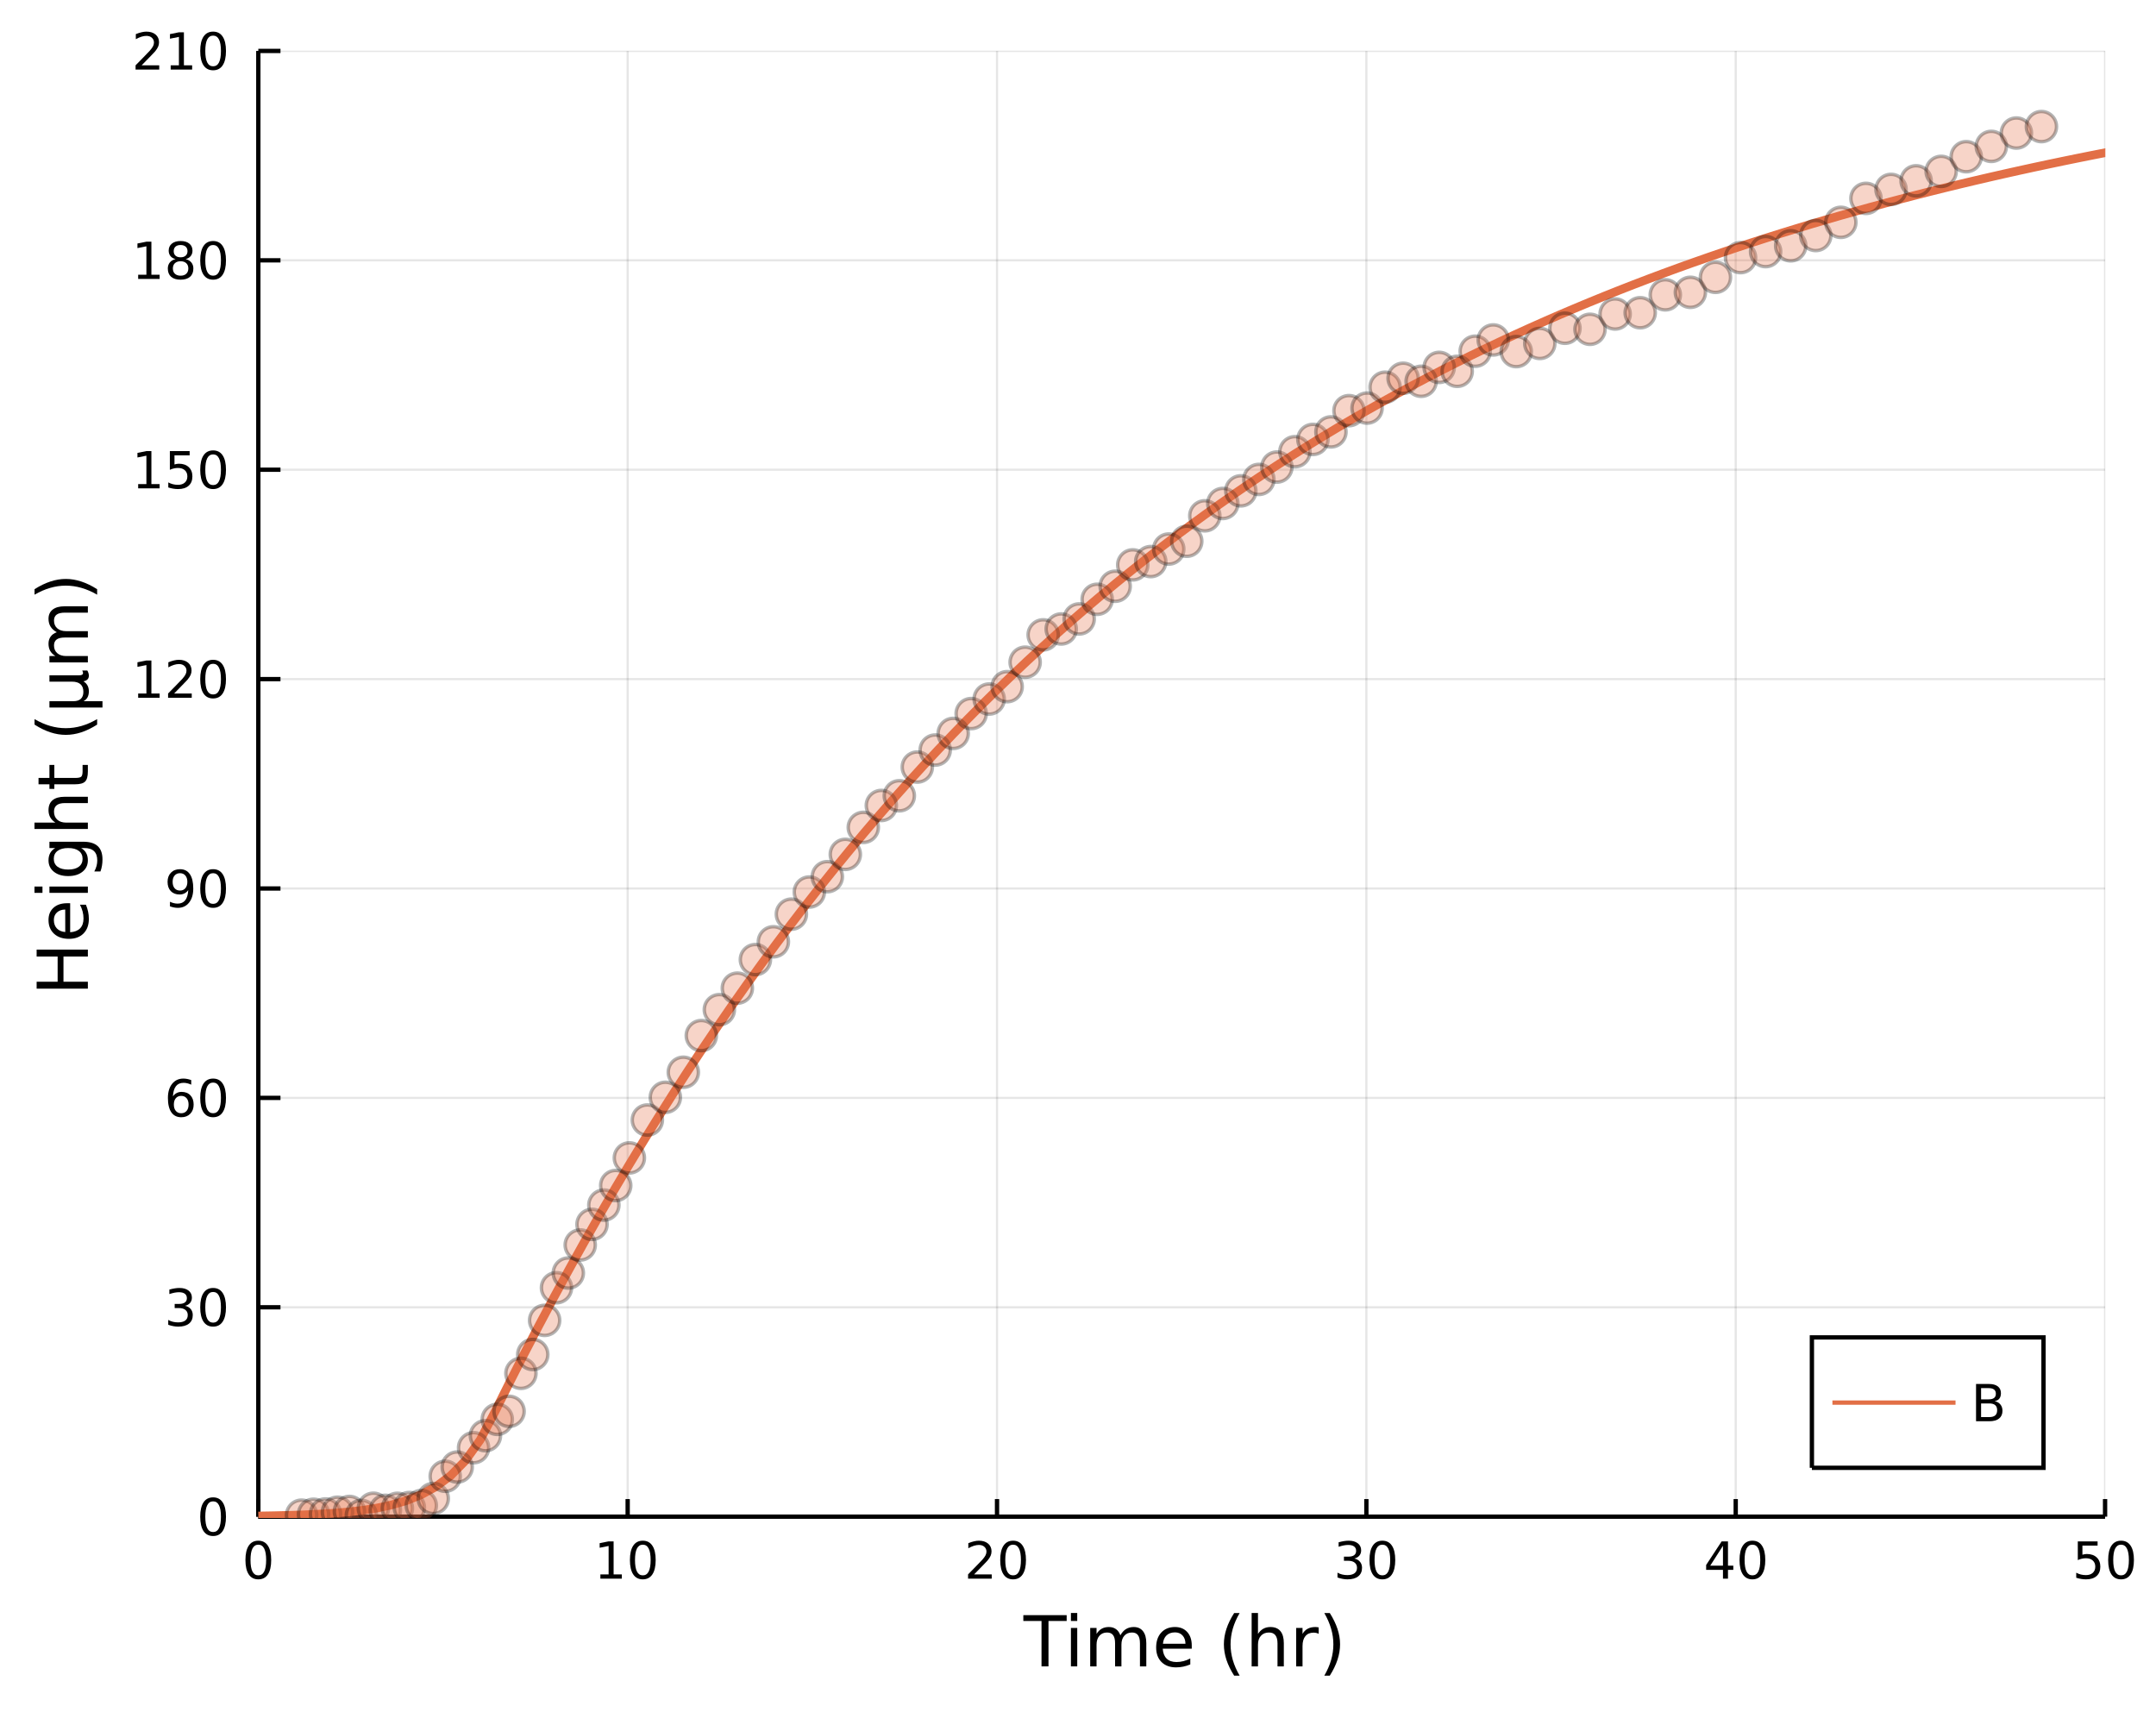 <?xml version="1.0" encoding="utf-8"?>
<svg xmlns="http://www.w3.org/2000/svg" xmlns:xlink="http://www.w3.org/1999/xlink" width="500" height="400" viewBox="0 0 2000 1600">
<rect x="0" y="0" width="2000" height="1600" fill="#333333" stroke="none"/>
<defs>
  <clipPath id="clip670">
    <rect x="0" y="0" width="2000" height="1600"/>
  </clipPath>
</defs>
<path clip-path="url(#clip670)" d="
M0 1600 L2000 1600 L2000 0 L0 0  Z
  " fill="#ffffff" fill-rule="evenodd" fill-opacity="1"/>
<defs>
  <clipPath id="clip671">
    <rect x="400" y="0" width="1401" height="1401"/>
  </clipPath>
</defs>
<path clip-path="url(#clip670)" d="
M239.629 1406.76 L1952.76 1406.76 L1952.76 47.244 L239.629 47.244  Z
  " fill="#ffffff" fill-rule="evenodd" fill-opacity="1"/>
<defs>
  <clipPath id="clip672">
    <rect x="239" y="47" width="1714" height="1361"/>
  </clipPath>
</defs>
<polyline clip-path="url(#clip672)" style="stroke:#000000; stroke-width:2; stroke-opacity:0.1; fill:none" points="
  239.629,1406.76 239.629,47.244 
  "/>
<polyline clip-path="url(#clip672)" style="stroke:#000000; stroke-width:2; stroke-opacity:0.1; fill:none" points="
  582.255,1406.76 582.255,47.244 
  "/>
<polyline clip-path="url(#clip672)" style="stroke:#000000; stroke-width:2; stroke-opacity:0.1; fill:none" points="
  924.88,1406.76 924.88,47.244 
  "/>
<polyline clip-path="url(#clip672)" style="stroke:#000000; stroke-width:2; stroke-opacity:0.1; fill:none" points="
  1267.51,1406.76 1267.51,47.244 
  "/>
<polyline clip-path="url(#clip672)" style="stroke:#000000; stroke-width:2; stroke-opacity:0.1; fill:none" points="
  1610.13,1406.76 1610.13,47.244 
  "/>
<polyline clip-path="url(#clip672)" style="stroke:#000000; stroke-width:2; stroke-opacity:0.1; fill:none" points="
  1952.76,1406.76 1952.76,47.244 
  "/>
<polyline clip-path="url(#clip670)" style="stroke:#000000; stroke-width:4; stroke-opacity:1; fill:none" points="
  239.629,1406.76 1952.76,1406.76 
  "/>
<polyline clip-path="url(#clip670)" style="stroke:#000000; stroke-width:4; stroke-opacity:1; fill:none" points="
  239.629,1406.76 239.629,1390.45 
  "/>
<polyline clip-path="url(#clip670)" style="stroke:#000000; stroke-width:4; stroke-opacity:1; fill:none" points="
  582.255,1406.76 582.255,1390.45 
  "/>
<polyline clip-path="url(#clip670)" style="stroke:#000000; stroke-width:4; stroke-opacity:1; fill:none" points="
  924.88,1406.76 924.88,1390.45 
  "/>
<polyline clip-path="url(#clip670)" style="stroke:#000000; stroke-width:4; stroke-opacity:1; fill:none" points="
  1267.51,1406.76 1267.51,1390.45 
  "/>
<polyline clip-path="url(#clip670)" style="stroke:#000000; stroke-width:4; stroke-opacity:1; fill:none" points="
  1610.13,1406.76 1610.13,1390.45 
  "/>
<polyline clip-path="url(#clip670)" style="stroke:#000000; stroke-width:4; stroke-opacity:1; fill:none" points="
  1952.76,1406.76 1952.76,1390.45 
  "/>
<path clip-path="url(#clip670)" d="M 0 0 M239.629 1432.75 Q236.018 1432.75 234.19 1436.32 Q232.384 1439.86 232.384 1446.99 Q232.384 1454.1 234.19 1457.66 Q236.018 1461.2 239.629 1461.2 Q243.264 1461.2 245.069 1457.66 Q246.898 1454.1 246.898 1446.99 Q246.898 1439.86 245.069 1436.32 Q243.264 1432.75 239.629 1432.75 M239.629 1429.05 Q245.44 1429.05 248.495 1433.66 Q251.574 1438.24 251.574 1446.99 Q251.574 1455.72 248.495 1460.32 Q245.44 1464.91 239.629 1464.91 Q233.819 1464.91 230.741 1460.32 Q227.685 1455.72 227.685 1446.99 Q227.685 1438.24 230.741 1433.66 Q233.819 1429.05 239.629 1429.05 Z" fill="#000000" fill-rule="evenodd" fill-opacity="1" /><path clip-path="url(#clip670)" d="M 0 0 M556.942 1460.3 L564.581 1460.3 L564.581 1433.94 L556.271 1435.6 L556.271 1431.34 L564.535 1429.68 L569.211 1429.68 L569.211 1460.3 L576.85 1460.3 L576.85 1464.24 L556.942 1464.24 L556.942 1460.3 Z" fill="#000000" fill-rule="evenodd" fill-opacity="1" /><path clip-path="url(#clip670)" d="M 0 0 M596.294 1432.75 Q592.683 1432.75 590.854 1436.32 Q589.049 1439.86 589.049 1446.99 Q589.049 1454.1 590.854 1457.66 Q592.683 1461.2 596.294 1461.2 Q599.928 1461.2 601.734 1457.66 Q603.562 1454.1 603.562 1446.99 Q603.562 1439.86 601.734 1436.32 Q599.928 1432.75 596.294 1432.75 M596.294 1429.05 Q602.104 1429.05 605.16 1433.66 Q608.238 1438.24 608.238 1446.99 Q608.238 1455.72 605.16 1460.32 Q602.104 1464.91 596.294 1464.91 Q590.484 1464.91 587.405 1460.32 Q584.35 1455.72 584.35 1446.99 Q584.35 1438.24 587.405 1433.66 Q590.484 1429.05 596.294 1429.05 Z" fill="#000000" fill-rule="evenodd" fill-opacity="1" /><path clip-path="url(#clip670)" d="M 0 0 M903.653 1460.3 L919.973 1460.3 L919.973 1464.24 L898.028 1464.24 L898.028 1460.3 Q900.69 1457.55 905.274 1452.92 Q909.88 1448.26 911.061 1446.92 Q913.306 1444.4 914.186 1442.66 Q915.088 1440.9 915.088 1439.21 Q915.088 1436.46 913.144 1434.72 Q911.223 1432.99 908.121 1432.99 Q905.922 1432.99 903.468 1433.75 Q901.038 1434.51 898.26 1436.06 L898.26 1431.34 Q901.084 1430.21 903.538 1429.63 Q905.991 1429.05 908.028 1429.05 Q913.399 1429.05 916.593 1431.74 Q919.787 1434.42 919.787 1438.91 Q919.787 1441.04 918.977 1442.96 Q918.19 1444.86 916.084 1447.45 Q915.505 1448.12 912.403 1451.34 Q909.301 1454.54 903.653 1460.3 Z" fill="#000000" fill-rule="evenodd" fill-opacity="1" /><path clip-path="url(#clip670)" d="M 0 0 M939.787 1432.75 Q936.176 1432.75 934.348 1436.32 Q932.542 1439.86 932.542 1446.99 Q932.542 1454.1 934.348 1457.66 Q936.176 1461.2 939.787 1461.2 Q943.422 1461.2 945.227 1457.66 Q947.056 1454.1 947.056 1446.99 Q947.056 1439.86 945.227 1436.32 Q943.422 1432.75 939.787 1432.75 M939.787 1429.05 Q945.598 1429.05 948.653 1433.66 Q951.732 1438.24 951.732 1446.99 Q951.732 1455.72 948.653 1460.32 Q945.598 1464.91 939.787 1464.91 Q933.977 1464.91 930.899 1460.32 Q927.843 1455.72 927.843 1446.99 Q927.843 1438.24 930.899 1433.66 Q933.977 1429.05 939.787 1429.05 Z" fill="#000000" fill-rule="evenodd" fill-opacity="1" /><path clip-path="url(#clip670)" d="M 0 0 M1256.35 1445.6 Q1259.7 1446.32 1261.58 1448.59 Q1263.48 1450.86 1263.48 1454.19 Q1263.48 1459.31 1259.96 1462.11 Q1256.44 1464.91 1249.96 1464.91 Q1247.78 1464.91 1245.47 1464.47 Q1243.18 1464.05 1240.72 1463.19 L1240.72 1458.68 Q1242.67 1459.81 1244.98 1460.39 Q1247.3 1460.97 1249.82 1460.97 Q1254.22 1460.97 1256.51 1459.24 Q1258.82 1457.5 1258.82 1454.19 Q1258.82 1451.13 1256.67 1449.42 Q1254.54 1447.69 1250.72 1447.69 L1246.7 1447.69 L1246.7 1443.84 L1250.91 1443.84 Q1254.36 1443.84 1256.19 1442.48 Q1258.01 1441.09 1258.01 1438.5 Q1258.01 1435.83 1256.12 1434.42 Q1254.24 1432.99 1250.72 1432.99 Q1248.8 1432.99 1246.6 1433.4 Q1244.4 1433.82 1241.76 1434.7 L1241.76 1430.53 Q1244.43 1429.79 1246.74 1429.42 Q1249.08 1429.05 1251.14 1429.05 Q1256.46 1429.05 1259.57 1431.48 Q1262.67 1433.89 1262.67 1438.01 Q1262.67 1440.88 1261.02 1442.87 Q1259.38 1444.84 1256.35 1445.6 Z" fill="#000000" fill-rule="evenodd" fill-opacity="1" /><path clip-path="url(#clip670)" d="M 0 0 M1282.34 1432.75 Q1278.73 1432.75 1276.9 1436.32 Q1275.1 1439.86 1275.1 1446.99 Q1275.1 1454.1 1276.9 1457.66 Q1278.73 1461.2 1282.34 1461.2 Q1285.98 1461.2 1287.78 1457.66 Q1289.61 1454.1 1289.61 1446.99 Q1289.61 1439.86 1287.78 1436.32 Q1285.98 1432.75 1282.34 1432.75 M1282.34 1429.05 Q1288.15 1429.05 1291.21 1433.66 Q1294.29 1438.24 1294.29 1446.99 Q1294.29 1455.72 1291.21 1460.32 Q1288.15 1464.91 1282.34 1464.91 Q1276.53 1464.91 1273.45 1460.32 Q1270.4 1455.72 1270.4 1446.99 Q1270.4 1438.24 1273.45 1433.66 Q1276.53 1429.05 1282.34 1429.05 Z" fill="#000000" fill-rule="evenodd" fill-opacity="1" /><path clip-path="url(#clip670)" d="M 0 0 M1598.3 1433.75 L1586.5 1452.2 L1598.3 1452.2 L1598.3 1433.75 M1597.08 1429.68 L1602.95 1429.68 L1602.95 1452.2 L1607.89 1452.2 L1607.89 1456.09 L1602.95 1456.09 L1602.95 1464.24 L1598.3 1464.24 L1598.3 1456.09 L1582.7 1456.09 L1582.7 1451.57 L1597.08 1429.68 Z" fill="#000000" fill-rule="evenodd" fill-opacity="1" /><path clip-path="url(#clip670)" d="M 0 0 M1625.62 1432.75 Q1622.01 1432.75 1620.18 1436.32 Q1618.37 1439.86 1618.37 1446.99 Q1618.37 1454.1 1620.18 1457.66 Q1622.01 1461.2 1625.62 1461.2 Q1629.25 1461.2 1631.06 1457.66 Q1632.89 1454.1 1632.89 1446.99 Q1632.89 1439.86 1631.06 1436.32 Q1629.25 1432.75 1625.62 1432.75 M1625.62 1429.05 Q1631.43 1429.05 1634.48 1433.66 Q1637.56 1438.24 1637.56 1446.99 Q1637.56 1455.72 1634.48 1460.32 Q1631.43 1464.91 1625.62 1464.91 Q1619.81 1464.91 1616.73 1460.32 Q1613.67 1455.72 1613.67 1446.99 Q1613.67 1438.24 1616.73 1433.66 Q1619.81 1429.05 1625.62 1429.05 Z" fill="#000000" fill-rule="evenodd" fill-opacity="1" /><path clip-path="url(#clip670)" d="M 0 0 M1927.46 1429.68 L1945.81 1429.68 L1945.81 1433.61 L1931.74 1433.61 L1931.74 1442.08 Q1932.76 1441.74 1933.77 1441.57 Q1934.79 1441.39 1935.81 1441.39 Q1941.6 1441.39 1944.98 1444.56 Q1948.36 1447.73 1948.36 1453.15 Q1948.36 1458.73 1944.89 1461.83 Q1941.41 1464.91 1935.09 1464.91 Q1932.92 1464.91 1930.65 1464.54 Q1928.4 1464.17 1926 1463.43 L1926 1458.73 Q1928.08 1459.86 1930.3 1460.42 Q1932.52 1460.97 1935 1460.97 Q1939.01 1460.97 1941.34 1458.87 Q1943.68 1456.76 1943.68 1453.15 Q1943.68 1449.54 1941.34 1447.43 Q1939.01 1445.32 1935 1445.32 Q1933.13 1445.32 1931.25 1445.74 Q1929.4 1446.16 1927.46 1447.04 L1927.46 1429.68 Z" fill="#000000" fill-rule="evenodd" fill-opacity="1" /><path clip-path="url(#clip670)" d="M 0 0 M1967.57 1432.75 Q1963.96 1432.75 1962.13 1436.32 Q1960.33 1439.86 1960.33 1446.99 Q1960.33 1454.1 1962.13 1457.66 Q1963.96 1461.2 1967.57 1461.2 Q1971.2 1461.2 1973.01 1457.66 Q1974.84 1454.1 1974.84 1446.99 Q1974.84 1439.86 1973.01 1436.32 Q1971.2 1432.75 1967.57 1432.75 M1967.57 1429.05 Q1973.38 1429.05 1976.44 1433.66 Q1979.52 1438.24 1979.52 1446.99 Q1979.52 1455.72 1976.44 1460.32 Q1973.38 1464.91 1967.57 1464.91 Q1961.76 1464.91 1958.68 1460.32 Q1955.63 1455.72 1955.63 1446.99 Q1955.63 1438.24 1958.68 1433.66 Q1961.76 1429.05 1967.57 1429.05 Z" fill="#000000" fill-rule="evenodd" fill-opacity="1" /><path clip-path="url(#clip670)" d="M 0 0 M949.288 1498.11 L989.488 1498.11 L989.488 1503.52 L972.618 1503.52 L972.618 1545.63 L966.157 1545.63 L966.157 1503.52 L949.288 1503.52 L949.288 1498.11 Z" fill="#000000" fill-rule="evenodd" fill-opacity="1" /><path clip-path="url(#clip670)" d="M 0 0 M993.434 1509.98 L999.291 1509.98 L999.291 1545.63 L993.434 1545.63 L993.434 1509.98 M993.434 1496.1 L999.291 1496.1 L999.291 1503.52 L993.434 1503.52 L993.434 1496.1 Z" fill="#000000" fill-rule="evenodd" fill-opacity="1" /><path clip-path="url(#clip670)" d="M 0 0 M1039.3 1516.82 Q1041.5 1512.88 1044.55 1511 Q1047.61 1509.12 1051.74 1509.12 Q1057.31 1509.12 1060.34 1513.04 Q1063.36 1516.92 1063.36 1524.11 L1063.36 1545.63 L1057.47 1545.63 L1057.47 1524.3 Q1057.47 1519.18 1055.66 1516.7 Q1053.84 1514.21 1050.12 1514.21 Q1045.57 1514.21 1042.93 1517.24 Q1040.29 1520.26 1040.29 1525.48 L1040.29 1545.63 L1034.4 1545.63 L1034.4 1524.3 Q1034.4 1519.15 1032.58 1516.7 Q1030.77 1514.21 1026.98 1514.21 Q1022.49 1514.21 1019.85 1517.27 Q1017.21 1520.29 1017.21 1525.48 L1017.21 1545.63 L1011.32 1545.63 L1011.32 1509.98 L1017.21 1509.98 L1017.21 1515.52 Q1019.22 1512.24 1022.02 1510.68 Q1024.82 1509.12 1028.67 1509.12 Q1032.55 1509.12 1035.26 1511.09 Q1037.99 1513.07 1039.3 1516.82 Z" fill="#000000" fill-rule="evenodd" fill-opacity="1" /><path clip-path="url(#clip670)" d="M 0 0 M1105.53 1526.34 L1105.53 1529.2 L1078.61 1529.2 Q1078.99 1535.25 1082.24 1538.43 Q1085.51 1541.59 1091.34 1541.59 Q1094.71 1541.59 1097.86 1540.76 Q1101.05 1539.93 1104.17 1538.28 L1104.17 1543.81 Q1101.01 1545.15 1097.7 1545.85 Q1094.39 1546.55 1090.99 1546.55 Q1082.46 1546.55 1077.46 1541.59 Q1072.5 1536.62 1072.5 1528.15 Q1072.5 1519.4 1077.21 1514.28 Q1081.95 1509.12 1089.97 1509.12 Q1097.16 1509.12 1101.33 1513.77 Q1105.53 1518.38 1105.53 1526.34 M1099.68 1524.62 Q1099.61 1519.81 1096.97 1516.95 Q1094.36 1514.09 1090.03 1514.09 Q1085.13 1514.09 1082.17 1516.85 Q1079.24 1519.62 1078.8 1524.65 L1099.68 1524.62 Z" fill="#000000" fill-rule="evenodd" fill-opacity="1" /><path clip-path="url(#clip670)" d="M 0 0 M1149.94 1496.17 Q1145.67 1503.49 1143.6 1510.65 Q1141.53 1517.81 1141.53 1525.16 Q1141.53 1532.51 1143.6 1539.74 Q1145.7 1546.93 1149.94 1554.22 L1144.84 1554.22 Q1140.07 1546.74 1137.68 1539.52 Q1135.33 1532.29 1135.33 1525.16 Q1135.33 1518.06 1137.68 1510.87 Q1140.04 1503.68 1144.84 1496.17 L1149.94 1496.17 Z" fill="#000000" fill-rule="evenodd" fill-opacity="1" /><path clip-path="url(#clip670)" d="M 0 0 M1190.93 1524.11 L1190.93 1545.63 L1185.07 1545.63 L1185.07 1524.3 Q1185.07 1519.24 1183.1 1516.73 Q1181.13 1514.21 1177.18 1514.21 Q1172.44 1514.21 1169.7 1517.24 Q1166.96 1520.26 1166.96 1525.48 L1166.96 1545.63 L1161.08 1545.63 L1161.08 1496.1 L1166.96 1496.1 L1166.96 1515.52 Q1169.06 1512.3 1171.9 1510.71 Q1174.76 1509.12 1178.49 1509.12 Q1184.63 1509.12 1187.78 1512.94 Q1190.93 1516.73 1190.93 1524.11 Z" fill="#000000" fill-rule="evenodd" fill-opacity="1" /><path clip-path="url(#clip670)" d="M 0 0 M1223.27 1515.45 Q1222.28 1514.88 1221.1 1514.63 Q1219.96 1514.34 1218.56 1514.34 Q1213.59 1514.34 1210.92 1517.59 Q1208.28 1520.8 1208.28 1526.85 L1208.28 1545.63 L1202.39 1545.63 L1202.39 1509.98 L1208.28 1509.98 L1208.28 1515.52 Q1210.12 1512.27 1213.08 1510.71 Q1216.04 1509.12 1220.28 1509.12 Q1220.88 1509.12 1221.61 1509.22 Q1222.35 1509.28 1223.24 1509.44 L1223.27 1515.45 Z" fill="#000000" fill-rule="evenodd" fill-opacity="1" /><path clip-path="url(#clip670)" d="M 0 0 M1228.49 1496.17 L1233.58 1496.17 Q1238.35 1503.68 1240.71 1510.87 Q1243.1 1518.06 1243.1 1525.16 Q1243.1 1532.29 1240.71 1539.52 Q1238.35 1546.74 1233.58 1554.22 L1228.49 1554.22 Q1232.72 1546.93 1234.79 1539.74 Q1236.89 1532.51 1236.89 1525.16 Q1236.89 1517.81 1234.79 1510.65 Q1232.72 1503.49 1228.49 1496.17 Z" fill="#000000" fill-rule="evenodd" fill-opacity="1" /><polyline clip-path="url(#clip672)" style="stroke:#000000; stroke-width:2; stroke-opacity:0.1; fill:none" points="
  239.629,1406.76 1952.76,1406.76 
  "/>
<polyline clip-path="url(#clip672)" style="stroke:#000000; stroke-width:2; stroke-opacity:0.1; fill:none" points="
  239.629,1212.55 1952.76,1212.55 
  "/>
<polyline clip-path="url(#clip672)" style="stroke:#000000; stroke-width:2; stroke-opacity:0.1; fill:none" points="
  239.629,1018.33 1952.76,1018.33 
  "/>
<polyline clip-path="url(#clip672)" style="stroke:#000000; stroke-width:2; stroke-opacity:0.1; fill:none" points="
  239.629,824.113 1952.76,824.113 
  "/>
<polyline clip-path="url(#clip672)" style="stroke:#000000; stroke-width:2; stroke-opacity:0.1; fill:none" points="
  239.629,629.895 1952.76,629.895 
  "/>
<polyline clip-path="url(#clip672)" style="stroke:#000000; stroke-width:2; stroke-opacity:0.1; fill:none" points="
  239.629,435.678 1952.76,435.678 
  "/>
<polyline clip-path="url(#clip672)" style="stroke:#000000; stroke-width:2; stroke-opacity:0.1; fill:none" points="
  239.629,241.461 1952.76,241.461 
  "/>
<polyline clip-path="url(#clip672)" style="stroke:#000000; stroke-width:2; stroke-opacity:0.1; fill:none" points="
  239.629,47.244 1952.76,47.244 
  "/>
<polyline clip-path="url(#clip670)" style="stroke:#000000; stroke-width:4; stroke-opacity:1; fill:none" points="
  239.629,1406.76 239.629,47.244 
  "/>
<polyline clip-path="url(#clip670)" style="stroke:#000000; stroke-width:4; stroke-opacity:1; fill:none" points="
  239.629,1406.76 260.187,1406.76 
  "/>
<polyline clip-path="url(#clip670)" style="stroke:#000000; stroke-width:4; stroke-opacity:1; fill:none" points="
  239.629,1212.55 260.187,1212.55 
  "/>
<polyline clip-path="url(#clip670)" style="stroke:#000000; stroke-width:4; stroke-opacity:1; fill:none" points="
  239.629,1018.33 260.187,1018.33 
  "/>
<polyline clip-path="url(#clip670)" style="stroke:#000000; stroke-width:4; stroke-opacity:1; fill:none" points="
  239.629,824.113 260.187,824.113 
  "/>
<polyline clip-path="url(#clip670)" style="stroke:#000000; stroke-width:4; stroke-opacity:1; fill:none" points="
  239.629,629.895 260.187,629.895 
  "/>
<polyline clip-path="url(#clip670)" style="stroke:#000000; stroke-width:4; stroke-opacity:1; fill:none" points="
  239.629,435.678 260.187,435.678 
  "/>
<polyline clip-path="url(#clip670)" style="stroke:#000000; stroke-width:4; stroke-opacity:1; fill:none" points="
  239.629,241.461 260.187,241.461 
  "/>
<polyline clip-path="url(#clip670)" style="stroke:#000000; stroke-width:4; stroke-opacity:1; fill:none" points="
  239.629,47.244 260.187,47.244 
  "/>
<path clip-path="url(#clip670)" d="M 0 0 M197.685 1392.56 Q194.074 1392.56 192.245 1396.13 Q190.44 1399.67 190.44 1406.8 Q190.44 1413.91 192.245 1417.47 Q194.074 1421.01 197.685 1421.01 Q201.319 1421.01 203.125 1417.47 Q204.954 1413.91 204.954 1406.8 Q204.954 1399.67 203.125 1396.13 Q201.319 1392.56 197.685 1392.56 M197.685 1388.86 Q203.495 1388.86 206.551 1393.47 Q209.629 1398.05 209.629 1406.8 Q209.629 1415.53 206.551 1420.13 Q203.495 1424.72 197.685 1424.72 Q191.875 1424.72 188.796 1420.13 Q185.741 1415.53 185.741 1406.8 Q185.741 1398.05 188.796 1393.47 Q191.875 1388.86 197.685 1388.86 Z" fill="#000000" fill-rule="evenodd" fill-opacity="1" /><path clip-path="url(#clip670)" d="M 0 0 M171.69 1211.19 Q175.046 1211.91 176.921 1214.18 Q178.819 1216.45 178.819 1219.78 Q178.819 1224.9 175.301 1227.7 Q171.782 1230.5 165.301 1230.5 Q163.125 1230.5 160.81 1230.06 Q158.519 1229.64 156.065 1228.79 L156.065 1224.27 Q158.009 1225.41 160.324 1225.98 Q162.639 1226.56 165.162 1226.56 Q169.56 1226.56 171.852 1224.83 Q174.167 1223.09 174.167 1219.78 Q174.167 1216.72 172.014 1215.01 Q169.884 1213.28 166.065 1213.28 L162.037 1213.28 L162.037 1209.43 L166.25 1209.43 Q169.699 1209.43 171.528 1208.07 Q173.356 1206.68 173.356 1204.09 Q173.356 1201.42 171.458 1200.01 Q169.583 1198.58 166.065 1198.58 Q164.144 1198.58 161.945 1198.99 Q159.745 1199.41 157.107 1200.29 L157.107 1196.12 Q159.769 1195.38 162.083 1195.01 Q164.421 1194.64 166.482 1194.64 Q171.806 1194.64 174.907 1197.07 Q178.009 1199.48 178.009 1203.6 Q178.009 1206.47 176.366 1208.46 Q174.722 1210.43 171.69 1211.19 Z" fill="#000000" fill-rule="evenodd" fill-opacity="1" /><path clip-path="url(#clip670)" d="M 0 0 M197.685 1198.35 Q194.074 1198.35 192.245 1201.91 Q190.44 1205.45 190.44 1212.58 Q190.44 1219.69 192.245 1223.25 Q194.074 1226.79 197.685 1226.79 Q201.319 1226.79 203.125 1223.25 Q204.954 1219.69 204.954 1212.58 Q204.954 1205.45 203.125 1201.91 Q201.319 1198.35 197.685 1198.35 M197.685 1194.64 Q203.495 1194.64 206.551 1199.25 Q209.629 1203.83 209.629 1212.58 Q209.629 1221.31 206.551 1225.91 Q203.495 1230.5 197.685 1230.5 Q191.875 1230.5 188.796 1225.91 Q185.741 1221.31 185.741 1212.58 Q185.741 1203.83 188.796 1199.25 Q191.875 1194.64 197.685 1194.64 Z" fill="#000000" fill-rule="evenodd" fill-opacity="1" /><path clip-path="url(#clip670)" d="M 0 0 M168.102 1016.47 Q164.954 1016.47 163.102 1018.62 Q161.273 1020.77 161.273 1024.52 Q161.273 1028.25 163.102 1030.42 Q164.954 1032.58 168.102 1032.58 Q171.25 1032.58 173.079 1030.42 Q174.931 1028.25 174.931 1024.52 Q174.931 1020.77 173.079 1018.62 Q171.25 1016.47 168.102 1016.47 M177.384 1001.81 L177.384 1006.07 Q175.625 1005.24 173.819 1004.8 Q172.037 1004.36 170.278 1004.36 Q165.648 1004.36 163.195 1007.48 Q160.764 1010.61 160.417 1016.93 Q161.782 1014.92 163.843 1013.85 Q165.903 1012.76 168.38 1012.76 Q173.588 1012.76 176.597 1015.93 Q179.63 1019.08 179.63 1024.52 Q179.63 1029.85 176.481 1033.06 Q173.333 1036.28 168.102 1036.28 Q162.107 1036.28 158.935 1031.7 Q155.764 1027.09 155.764 1018.36 Q155.764 1010.17 159.653 1005.31 Q163.542 1000.42 170.093 1000.42 Q171.852 1000.42 173.634 1000.77 Q175.44 1001.12 177.384 1001.81 Z" fill="#000000" fill-rule="evenodd" fill-opacity="1" /><path clip-path="url(#clip670)" d="M 0 0 M197.685 1004.13 Q194.074 1004.13 192.245 1007.69 Q190.44 1011.23 190.44 1018.36 Q190.44 1025.47 192.245 1029.04 Q194.074 1032.58 197.685 1032.58 Q201.319 1032.58 203.125 1029.04 Q204.954 1025.47 204.954 1018.36 Q204.954 1011.23 203.125 1007.69 Q201.319 1004.13 197.685 1004.13 M197.685 1000.42 Q203.495 1000.42 206.551 1005.03 Q209.629 1009.61 209.629 1018.36 Q209.629 1027.09 206.551 1031.7 Q203.495 1036.28 197.685 1036.28 Q191.875 1036.28 188.796 1031.7 Q185.741 1027.09 185.741 1018.36 Q185.741 1009.61 188.796 1005.03 Q191.875 1000.42 197.685 1000.42 Z" fill="#000000" fill-rule="evenodd" fill-opacity="1" /><path clip-path="url(#clip670)" d="M 0 0 M157.662 840.675 L157.662 836.416 Q159.421 837.249 161.227 837.689 Q163.032 838.129 164.769 838.129 Q169.398 838.129 171.829 835.027 Q174.282 831.902 174.63 825.559 Q173.287 827.55 171.227 828.615 Q169.167 829.68 166.667 829.68 Q161.482 829.68 158.449 826.555 Q155.44 823.407 155.44 817.967 Q155.44 812.643 158.588 809.425 Q161.736 806.208 166.968 806.208 Q172.963 806.208 176.111 810.814 Q179.282 815.397 179.282 824.147 Q179.282 832.318 175.394 837.203 Q171.528 842.064 164.977 842.064 Q163.218 842.064 161.412 841.717 Q159.607 841.369 157.662 840.675 M166.968 826.022 Q170.116 826.022 171.944 823.869 Q173.796 821.717 173.796 817.967 Q173.796 814.24 171.944 812.087 Q170.116 809.911 166.968 809.911 Q163.82 809.911 161.968 812.087 Q160.139 814.24 160.139 817.967 Q160.139 821.717 161.968 823.869 Q163.82 826.022 166.968 826.022 Z" fill="#000000" fill-rule="evenodd" fill-opacity="1" /><path clip-path="url(#clip670)" d="M 0 0 M197.685 809.911 Q194.074 809.911 192.245 813.476 Q190.44 817.018 190.44 824.147 Q190.44 831.254 192.245 834.818 Q194.074 838.36 197.685 838.36 Q201.319 838.36 203.125 834.818 Q204.954 831.254 204.954 824.147 Q204.954 817.018 203.125 813.476 Q201.319 809.911 197.685 809.911 M197.685 806.208 Q203.495 806.208 206.551 810.814 Q209.629 815.397 209.629 824.147 Q209.629 832.874 206.551 837.481 Q203.495 842.064 197.685 842.064 Q191.875 842.064 188.796 837.481 Q185.741 832.874 185.741 824.147 Q185.741 815.397 188.796 810.814 Q191.875 806.208 197.685 806.208 Z" fill="#000000" fill-rule="evenodd" fill-opacity="1" /><path clip-path="url(#clip670)" d="M 0 0 M128.172 643.24 L135.81 643.24 L135.81 616.875 L127.5 618.541 L127.5 614.282 L135.764 612.615 L140.44 612.615 L140.44 643.24 L148.079 643.24 L148.079 647.175 L128.172 647.175 L128.172 643.24 Z" fill="#000000" fill-rule="evenodd" fill-opacity="1" /><path clip-path="url(#clip670)" d="M 0 0 M161.551 643.24 L177.87 643.24 L177.87 647.175 L155.926 647.175 L155.926 643.24 Q158.588 640.486 163.171 635.856 Q167.778 631.203 168.958 629.861 Q171.204 627.338 172.083 625.601 Q172.986 623.842 172.986 622.152 Q172.986 619.398 171.042 617.662 Q169.12 615.926 166.019 615.926 Q163.82 615.926 161.366 616.689 Q158.935 617.453 156.158 619.004 L156.158 614.282 Q158.982 613.148 161.435 612.569 Q163.889 611.99 165.926 611.99 Q171.296 611.99 174.491 614.676 Q177.685 617.361 177.685 621.851 Q177.685 623.981 176.875 625.902 Q176.088 627.801 173.981 630.393 Q173.403 631.064 170.301 634.282 Q167.199 637.476 161.551 643.24 Z" fill="#000000" fill-rule="evenodd" fill-opacity="1" /><path clip-path="url(#clip670)" d="M 0 0 M197.685 615.694 Q194.074 615.694 192.245 619.259 Q190.44 622.801 190.44 629.93 Q190.44 637.037 192.245 640.601 Q194.074 644.143 197.685 644.143 Q201.319 644.143 203.125 640.601 Q204.954 637.037 204.954 629.93 Q204.954 622.801 203.125 619.259 Q201.319 615.694 197.685 615.694 M197.685 611.99 Q203.495 611.99 206.551 616.597 Q209.629 621.18 209.629 629.93 Q209.629 638.657 206.551 643.263 Q203.495 647.847 197.685 647.847 Q191.875 647.847 188.796 643.263 Q185.741 638.657 185.741 629.93 Q185.741 621.18 188.796 616.597 Q191.875 611.99 197.685 611.99 Z" fill="#000000" fill-rule="evenodd" fill-opacity="1" /><path clip-path="url(#clip670)" d="M 0 0 M128.172 449.023 L135.81 449.023 L135.81 422.658 L127.5 424.324 L127.5 420.065 L135.764 418.398 L140.44 418.398 L140.44 449.023 L148.079 449.023 L148.079 452.958 L128.172 452.958 L128.172 449.023 Z" fill="#000000" fill-rule="evenodd" fill-opacity="1" /><path clip-path="url(#clip670)" d="M 0 0 M157.57 418.398 L175.926 418.398 L175.926 422.333 L161.852 422.333 L161.852 430.806 Q162.87 430.458 163.889 430.296 Q164.907 430.111 165.926 430.111 Q171.713 430.111 175.093 433.282 Q178.472 436.454 178.472 441.87 Q178.472 447.449 175 450.551 Q171.528 453.63 165.208 453.63 Q163.032 453.63 160.764 453.259 Q158.519 452.889 156.111 452.148 L156.111 447.449 Q158.195 448.583 160.417 449.139 Q162.639 449.694 165.116 449.694 Q169.12 449.694 171.458 447.588 Q173.796 445.481 173.796 441.87 Q173.796 438.259 171.458 436.153 Q169.12 434.046 165.116 434.046 Q163.241 434.046 161.366 434.463 Q159.514 434.88 157.57 435.759 L157.57 418.398 Z" fill="#000000" fill-rule="evenodd" fill-opacity="1" /><path clip-path="url(#clip670)" d="M 0 0 M197.685 421.477 Q194.074 421.477 192.245 425.042 Q190.44 428.583 190.44 435.713 Q190.44 442.819 192.245 446.384 Q194.074 449.926 197.685 449.926 Q201.319 449.926 203.125 446.384 Q204.954 442.819 204.954 435.713 Q204.954 428.583 203.125 425.042 Q201.319 421.477 197.685 421.477 M197.685 417.773 Q203.495 417.773 206.551 422.38 Q209.629 426.963 209.629 435.713 Q209.629 444.44 206.551 449.046 Q203.495 453.63 197.685 453.63 Q191.875 453.63 188.796 449.046 Q185.741 444.44 185.741 435.713 Q185.741 426.963 188.796 422.38 Q191.875 417.773 197.685 417.773 Z" fill="#000000" fill-rule="evenodd" fill-opacity="1" /><path clip-path="url(#clip670)" d="M 0 0 M128.172 254.806 L135.81 254.806 L135.81 228.44 L127.5 230.107 L127.5 225.848 L135.764 224.181 L140.44 224.181 L140.44 254.806 L148.079 254.806 L148.079 258.741 L128.172 258.741 L128.172 254.806 Z" fill="#000000" fill-rule="evenodd" fill-opacity="1" /><path clip-path="url(#clip670)" d="M 0 0 M167.523 242.329 Q164.19 242.329 162.269 244.112 Q160.37 245.894 160.37 249.019 Q160.37 252.144 162.269 253.926 Q164.19 255.709 167.523 255.709 Q170.857 255.709 172.778 253.926 Q174.699 252.121 174.699 249.019 Q174.699 245.894 172.778 244.112 Q170.88 242.329 167.523 242.329 M162.847 240.339 Q159.838 239.598 158.148 237.538 Q156.482 235.477 156.482 232.514 Q156.482 228.371 159.421 225.964 Q162.384 223.556 167.523 223.556 Q172.685 223.556 175.625 225.964 Q178.565 228.371 178.565 232.514 Q178.565 235.477 176.875 237.538 Q175.208 239.598 172.222 240.339 Q175.602 241.126 177.477 243.417 Q179.375 245.709 179.375 249.019 Q179.375 254.042 176.296 256.727 Q173.241 259.412 167.523 259.412 Q161.806 259.412 158.727 256.727 Q155.671 254.042 155.671 249.019 Q155.671 245.709 157.57 243.417 Q159.468 241.126 162.847 240.339 M161.134 232.954 Q161.134 235.639 162.801 237.144 Q164.491 238.649 167.523 238.649 Q170.532 238.649 172.222 237.144 Q173.935 235.639 173.935 232.954 Q173.935 230.269 172.222 228.765 Q170.532 227.26 167.523 227.26 Q164.491 227.26 162.801 228.765 Q161.134 230.269 161.134 232.954 Z" fill="#000000" fill-rule="evenodd" fill-opacity="1" /><path clip-path="url(#clip670)" d="M 0 0 M197.685 227.26 Q194.074 227.26 192.245 230.825 Q190.44 234.366 190.44 241.496 Q190.44 248.602 192.245 252.167 Q194.074 255.709 197.685 255.709 Q201.319 255.709 203.125 252.167 Q204.954 248.602 204.954 241.496 Q204.954 234.366 203.125 230.825 Q201.319 227.26 197.685 227.26 M197.685 223.556 Q203.495 223.556 206.551 228.163 Q209.629 232.746 209.629 241.496 Q209.629 250.223 206.551 254.829 Q203.495 259.412 197.685 259.412 Q191.875 259.412 188.796 254.829 Q185.741 250.223 185.741 241.496 Q185.741 232.746 188.796 228.163 Q191.875 223.556 197.685 223.556 Z" fill="#000000" fill-rule="evenodd" fill-opacity="1" /><path clip-path="url(#clip670)" d="M 0 0 M131.389 60.589 L147.708 60.589 L147.708 64.524 L125.764 64.524 L125.764 60.589 Q128.426 57.834 133.009 53.205 Q137.616 48.552 138.796 47.209 Q141.042 44.686 141.921 42.95 Q142.824 41.191 142.824 39.501 Q142.824 36.746 140.88 35.01 Q138.959 33.274 135.857 33.274 Q133.658 33.274 131.204 34.038 Q128.773 34.802 125.996 36.353 L125.996 31.631 Q128.82 30.497 131.273 29.918 Q133.727 29.339 135.764 29.339 Q141.134 29.339 144.329 32.024 Q147.523 34.709 147.523 39.2 Q147.523 41.33 146.713 43.251 Q145.926 45.149 143.82 47.742 Q143.241 48.413 140.139 51.631 Q137.037 54.825 131.389 60.589 Z" fill="#000000" fill-rule="evenodd" fill-opacity="1" /><path clip-path="url(#clip670)" d="M 0 0 M158.333 60.589 L165.972 60.589 L165.972 34.223 L157.662 35.89 L157.662 31.631 L165.926 29.964 L170.602 29.964 L170.602 60.589 L178.241 60.589 L178.241 64.524 L158.333 64.524 L158.333 60.589 Z" fill="#000000" fill-rule="evenodd" fill-opacity="1" /><path clip-path="url(#clip670)" d="M 0 0 M197.685 33.043 Q194.074 33.043 192.245 36.608 Q190.44 40.149 190.44 47.279 Q190.44 54.385 192.245 57.95 Q194.074 61.492 197.685 61.492 Q201.319 61.492 203.125 57.95 Q204.954 54.385 204.954 47.279 Q204.954 40.149 203.125 36.608 Q201.319 33.043 197.685 33.043 M197.685 29.339 Q203.495 29.339 206.551 33.946 Q209.629 38.529 209.629 47.279 Q209.629 56.006 206.551 60.612 Q203.495 65.195 197.685 65.195 Q191.875 65.195 188.796 60.612 Q185.741 56.006 185.741 47.279 Q185.741 38.529 188.796 33.946 Q191.875 29.339 197.685 29.339 Z" fill="#000000" fill-rule="evenodd" fill-opacity="1" /><path clip-path="url(#clip670)" d="M 0 0 M33.988 917.02 L33.988 910.591 L53.467 910.591 L53.467 887.229 L33.988 887.229 L33.988 880.799 L81.508 880.799 L81.508 887.229 L58.878 887.229 L58.878 910.591 L81.508 910.591 L81.508 917.02 L33.988 917.02 Z" fill="#000000" fill-rule="evenodd" fill-opacity="1" /><path clip-path="url(#clip670)" d="M 0 0 M62.22 837.767 L65.085 837.767 L65.085 864.694 Q71.132 864.312 74.315 861.066 Q77.466 857.787 77.466 851.963 Q77.466 848.589 76.638 845.438 Q75.811 842.255 74.156 839.136 L79.694 839.136 Q81.031 842.287 81.731 845.597 Q82.431 848.907 82.431 852.313 Q82.431 860.843 77.466 865.84 Q72.501 870.805 64.034 870.805 Q55.281 870.805 50.157 866.095 Q45.001 861.352 45.001 853.331 Q45.001 846.138 49.648 841.969 Q54.263 837.767 62.22 837.767 M60.501 843.624 Q55.695 843.687 52.831 846.329 Q49.966 848.939 49.966 853.268 Q49.966 858.169 52.735 861.129 Q55.504 864.058 60.533 864.503 L60.501 843.624 Z" fill="#000000" fill-rule="evenodd" fill-opacity="1" /><path clip-path="url(#clip670)" d="M 0 0 M45.86 828.155 L45.86 822.299 L81.508 822.299 L81.508 828.155 L45.86 828.155 M31.983 828.155 L31.983 822.299 L39.399 822.299 L39.399 828.155 L31.983 828.155 Z" fill="#000000" fill-rule="evenodd" fill-opacity="1" /><path clip-path="url(#clip670)" d="M 0 0 M63.27 786.587 Q56.905 786.587 53.404 789.229 Q49.902 791.839 49.902 796.581 Q49.902 801.292 53.404 803.934 Q56.905 806.543 63.27 806.543 Q69.604 806.543 73.105 803.934 Q76.607 801.292 76.607 796.581 Q76.607 791.839 73.105 789.229 Q69.604 786.587 63.27 786.587 M77.084 780.731 Q86.187 780.731 90.611 784.773 Q95.067 788.815 95.067 797.154 Q95.067 800.241 94.59 802.979 Q94.144 805.716 93.189 808.294 L87.492 808.294 Q88.892 805.716 89.561 803.201 Q90.229 800.687 90.229 798.077 Q90.229 792.316 87.206 789.452 Q84.214 786.587 78.134 786.587 L75.238 786.587 Q78.389 788.401 79.949 791.234 Q81.508 794.067 81.508 798.013 Q81.508 804.57 76.511 808.58 Q71.514 812.591 63.27 812.591 Q54.995 812.591 49.998 808.58 Q45.001 804.57 45.001 798.013 Q45.001 794.067 46.56 791.234 Q48.12 788.401 51.271 786.587 L45.86 786.587 L45.86 780.731 L77.084 780.731 Z" fill="#000000" fill-rule="evenodd" fill-opacity="1" /><path clip-path="url(#clip670)" d="M 0 0 M59.992 739.035 L81.508 739.035 L81.508 744.892 L60.183 744.892 Q55.122 744.892 52.608 746.865 Q50.093 748.838 50.093 752.785 Q50.093 757.528 53.117 760.265 Q56.141 763.002 61.361 763.002 L81.508 763.002 L81.508 768.89 L31.983 768.89 L31.983 763.002 L51.398 763.002 Q48.184 760.901 46.592 758.069 Q45.001 755.204 45.001 751.48 Q45.001 745.337 48.82 742.186 Q52.608 739.035 59.992 739.035 Z" fill="#000000" fill-rule="evenodd" fill-opacity="1" /><path clip-path="url(#clip670)" d="M 0 0 M35.739 721.561 L45.86 721.561 L45.86 709.498 L50.412 709.498 L50.412 721.561 L69.763 721.561 Q74.124 721.561 75.365 720.384 Q76.607 719.174 76.607 715.514 L76.607 709.498 L81.508 709.498 L81.508 715.514 Q81.508 722.293 78.994 724.871 Q76.447 727.45 69.763 727.45 L50.412 727.45 L50.412 731.746 L45.86 731.746 L45.86 727.45 L35.739 727.45 L35.739 721.561 Z" fill="#000000" fill-rule="evenodd" fill-opacity="1" /><path clip-path="url(#clip670)" d="M 0 0 M32.047 667.007 Q39.367 671.272 46.529 673.341 Q53.69 675.41 61.042 675.41 Q68.395 675.41 75.62 673.341 Q82.813 671.24 90.102 667.007 L90.102 672.1 Q82.622 676.874 75.397 679.261 Q68.172 681.616 61.042 681.616 Q53.945 681.616 46.751 679.261 Q39.558 676.906 32.047 672.1 L32.047 667.007 Z" fill="#000000" fill-rule="evenodd" fill-opacity="1" /><path clip-path="url(#clip670)" d="M 0 0 M95.067 656.249 L45.86 656.249 L45.86 650.393 L68.013 650.393 Q72.628 650.393 74.983 648.197 Q77.339 646 77.339 641.703 Q77.339 636.993 74.665 634.638 Q71.991 632.25 66.644 632.25 L45.86 632.25 L45.86 626.394 L73.296 626.394 Q75.206 626.394 76.129 625.853 Q77.02 625.28 77.02 624.102 Q77.02 623.816 76.861 623.307 Q76.67 622.797 76.288 621.906 L80.999 621.906 Q81.731 623.211 82.081 624.389 Q82.431 625.535 82.431 626.649 Q82.431 628.845 81.19 630.15 Q79.949 631.455 77.402 631.932 Q79.917 633.524 81.19 635.847 Q82.431 638.139 82.431 641.258 Q82.431 644.504 81.19 646.796 Q79.949 649.056 77.466 650.393 L95.067 650.393 L95.067 656.249 Z" fill="#000000" fill-rule="evenodd" fill-opacity="1" /><path clip-path="url(#clip670)" d="M 0 0 M52.703 586.417 Q48.757 584.221 46.879 581.166 Q45.001 578.11 45.001 573.972 Q45.001 568.402 48.916 565.379 Q52.799 562.355 59.992 562.355 L81.508 562.355 L81.508 568.243 L60.183 568.243 Q55.059 568.243 52.576 570.057 Q50.093 571.872 50.093 575.596 Q50.093 580.147 53.117 582.789 Q56.141 585.431 61.361 585.431 L81.508 585.431 L81.508 591.319 L60.183 591.319 Q55.027 591.319 52.576 593.133 Q50.093 594.947 50.093 598.735 Q50.093 603.223 53.149 605.865 Q56.173 608.506 61.361 608.506 L81.508 608.506 L81.508 614.395 L45.86 614.395 L45.86 608.506 L51.398 608.506 Q48.12 606.501 46.56 603.7 Q45.001 600.899 45.001 597.048 Q45.001 593.165 46.974 590.46 Q48.948 587.722 52.703 586.417 Z" fill="#000000" fill-rule="evenodd" fill-opacity="1" /><path clip-path="url(#clip670)" d="M 0 0 M32.047 551.597 L32.047 546.504 Q39.558 541.73 46.751 539.375 Q53.945 536.988 61.042 536.988 Q68.172 536.988 75.397 539.375 Q82.622 541.73 90.102 546.504 L90.102 551.597 Q82.813 547.364 75.62 545.295 Q68.395 543.194 61.042 543.194 Q53.69 543.194 46.529 545.295 Q39.367 547.364 32.047 551.597 Z" fill="#000000" fill-rule="evenodd" fill-opacity="1" /><polyline clip-path="url(#clip672)" style="stroke:#e26f46; stroke-width:8; stroke-opacity:1; fill:none" points="
  239.629,1406.12 253.348,1405.88 267.067,1405.55 280.786,1405.11 294.504,1404.5 308.223,1403.66 321.942,1402.52 335.661,1400.96 349.379,1398.83 363.098,1395.91 
  376.817,1391.92 390.535,1386.46 404.254,1378.99 417.973,1368.78 431.692,1354.81 445.41,1335.66 459.129,1309.53 472.848,1282.02 486.567,1255.11 500.285,1228.76 
  514.004,1202.98 527.723,1177.74 541.442,1153.04 555.16,1128.87 568.879,1105.21 582.598,1082.05 596.316,1059.39 610.035,1037.21 623.754,1015.5 637.473,994.255 
  651.191,973.462 664.91,953.111 678.629,933.194 692.348,913.7 706.066,894.622 719.785,875.95 733.504,857.675 747.222,839.789 760.941,822.285 774.66,805.153 
  788.379,788.385 802.097,771.975 815.816,755.914 829.535,740.195 843.254,724.81 856.972,709.753 870.691,695.017 884.41,680.594 898.129,666.478 911.847,652.663 
  925.566,639.142 939.285,625.909 953.003,612.957 966.722,600.282 980.441,587.876 994.16,575.735 1007.88,563.852 1021.6,552.222 1035.32,540.84 1049.03,529.7 
  1062.75,518.797 1076.47,508.126 1090.19,497.682 1103.91,487.461 1117.63,477.457 1131.35,467.665 1145.07,458.083 1158.78,448.704 1172.5,439.525 1186.22,430.542 
  1199.94,421.75 1213.66,413.145 1227.38,404.724 1241.1,396.482 1254.82,388.415 1268.53,380.52 1282.25,372.794 1295.97,365.231 1309.69,357.83 1323.41,350.587 
  1337.13,343.497 1350.85,336.558 1364.57,329.767 1378.28,323.121 1392,316.615 1405.72,310.248 1419.44,304.016 1433.16,297.917 1446.88,291.948 1460.6,286.106 
  1474.32,280.389 1488.03,274.793 1501.75,269.317 1515.47,263.957 1529.19,258.712 1542.91,253.579 1556.63,248.554 1570.35,243.637 1584.07,238.825 1597.78,234.115 
  1611.5,229.506 1625.22,224.995 1638.94,220.579 1652.66,216.258 1666.38,212.029 1680.1,207.889 1693.81,203.838 1707.53,199.872 1721.25,195.991 1734.97,192.192 
  1748.69,188.474 1762.41,184.835 1776.13,181.273 1789.85,177.787 1803.56,174.376 1817.28,171.037 1831,167.769 1844.72,164.571 1858.44,161.441 1872.16,158.377 
  1885.88,155.38 1899.6,152.446 1913.31,149.575 1927.03,146.765 1940.75,144.015 1954.47,141.324 1968.19,138.69 1981.91,136.112 1995.63,133.589 2009.35,131.12 
  2023.06,128.703 2036.78,126.338 2050.5,124.024 2064.22,121.758 2077.94,119.54 2091.66,117.37 2105.38,115.246 2119.1,113.167 2132.81,111.131 2146.53,109.139 
  2160.25,107.189 2173.97,105.28 2187.69,103.412 2201.41,101.584 2215.13,99.794 2228.85,98.043 2242.56,96.328 2256.28,94.651 2270,93.009 2283.72,91.403 
  2297.44,89.83 2311.16,88.292 2324.88,86.786 2338.6,85.312 2352.31,83.87 2366.03,82.459 2379.75,81.078 2393.47,79.727 2407.19,78.404 2420.91,77.11 
  2434.63,75.843 2448.35,74.604 2462.06,73.391 2475.78,72.203 2489.5,71.041 2503.22,69.904 2516.94,68.791 2530.66,67.701 2544.38,66.635 2558.09,65.591 
  2571.81,64.57 2585.53,63.569 2599.25,62.59 2612.97,61.632 2626.69,60.694 2640.41,59.775 2654.13,58.876 2667.84,57.996 2681.56,57.134 2695.28,56.291 
  2709,55.466 2722.72,54.658 2736.44,53.868 2750.16,53.094 2763.88,52.337 2777.59,51.596 2791.31,50.871 2805.03,50.161 2818.75,49.467 2832.47,48.788 
  2846.19,48.123 2859.91,47.473 2873.63,46.836 2887.34,46.214 2901.06,45.604 2914.78,45.008 2928.5,44.425 2942.22,43.854 2955.94,43.295 2969.66,42.748 
  2983.38,42.213 2997.09,41.69 3010.81,41.177 3024.53,40.676 3038.25,40.185 3051.97,39.705 3065.69,39.235 3079.41,38.775 3093.13,38.324 3106.84,37.883 
  3120.56,37.452 3134.28,37.029 3148,36.615 3161.72,36.21 3175.44,35.813 3189.16,35.425 3202.88,35.044 3216.59,34.672 3230.31,34.307 3244.03,33.95 
  3257.75,33.6 3271.47,33.258 3285.19,32.923 3298.91,32.596 3312.63,32.275 3326.34,31.961 3340.06,31.654 3353.78,31.353 3367.5,31.059 3381.22,30.771 
  3394.94,30.49 3408.66,30.214 3422.37,29.945 3436.09,29.681 3449.81,29.423 3463.53,29.171 3477.25,28.924 3490.97,28.682 3504.69,28.446 3518.41,28.215 
  3532.12,27.989 3545.84,27.767 3559.56,27.551 3573.28,27.339 3587,27.132 3600.72,26.93 3614.44,26.731 3628.16,26.537 3641.87,26.347 3655.59,26.162 
  3669.31,25.98 3683.03,25.802 3696.75,25.628 3710.47,25.458 3724.19,25.291 3737.91,25.127 3751.62,24.968 3765.34,24.811 3779.06,24.658 3792.78,24.507 
  3806.5,24.36 3820.22,24.216 3833.94,24.075 3847.66,23.936 3861.37,23.801 3875.09,23.668 3888.81,23.538 3902.53,23.41 3916.25,23.285 3929.97,23.163 
  3943.69,23.043 3957.41,22.926 3971.12,22.811 3984.84,22.699 3998.56,22.589 4012.28,22.482 4026,22.376 4039.72,22.273 4053.44,22.173 4067.16,22.074 
  4080.87,21.978 4094.59,21.883 4108.31,21.791 4122.03,21.701 4135.75,21.613 4149.47,21.526 4163.19,21.442 4176.91,21.359 4190.62,21.279 4204.34,21.2 
  4218.06,21.123 4231.78,21.047 4245.5,20.974 4259.22,20.901 4272.94,20.831 4286.65,20.762 4300.37,20.695 4314.09,20.629 4327.81,20.564 4341.53,20.502 
  4355.25,20.44 4368.97,20.38 4382.69,20.321 4396.4,20.263 4410.12,20.207 4423.84,20.152 4437.56,20.098 4451.28,20.045 4465,19.994 4478.72,19.943 
  4492.44,19.893 4506.15,19.845 4519.87,19.797 4533.59,19.751 4547.31,19.705 4561.03,19.66 4574.75,19.617 4588.47,19.574 4602.19,19.531 4615.9,19.49 
  4629.62,19.449 4643.34,19.409 4657.06,19.37 4670.78,19.331 4684.5,19.294 4698.22,19.257 4711.94,19.221 4725.65,19.185 4739.37,19.15 4753.09,19.116 
  4766.81,19.083 4780.53,19.05 4794.25,19.018 4807.97,18.987 4821.69,18.956 4835.4,18.926 4849.12,18.897 4862.84,18.868 4876.56,18.84 4890.28,18.813 
  4904,18.786 4917.72,18.759 4931.44,18.734 4945.15,18.709 4958.87,18.684 4972.59,18.66 4986.31,18.637 5000.03,18.614 5013.75,18.591 5027.47,18.57 
  5041.19,18.548 5054.9,18.527 5068.62,18.507 5082.34,18.487 5096.06,18.468 5109.78,18.449 5123.5,18.43 5137.22,18.413 5150.93,18.395 5164.65,18.378 
  5178.37,18.361 5192.09,18.345 5205.81,18.329 5219.53,18.313 5233.25,18.298 5246.97,18.283 5260.68,18.269 5274.4,18.255 5288.12,18.241 5301.84,18.227 
  5315.56,18.214 5329.28,18.201 5343,18.189 5356.72,18.177 5370.43,18.165 5384.15,18.153 5397.87,18.141 5411.59,18.13 5425.31,18.119 5439.03,18.108 
  5452.75,18.097 5466.47,18.087 5480.18,18.076 5493.9,18.066 5507.62,18.056 5521.34,18.047 5535.06,18.037 5548.78,18.027 5562.5,18.018 5576.22,18.009 
  5589.93,17.999 5603.65,17.99 5617.37,17.981 5631.09,17.973 5644.81,17.964 5658.53,17.955 5672.25,17.947 5685.97,17.939 5699.68,17.931 5713.4,17.923 
  5727.12,17.915 5740.84,17.908 5754.56,17.9 5768.28,17.893 5782,17.886 5795.72,17.879 5809.43,17.872 5823.15,17.865 5836.87,17.859 5850.59,17.852 
  5864.31,17.846 5878.03,17.84 5891.75,17.834 5905.47,17.828 5919.18,17.822 5932.9,17.817 5946.62,17.811 5960.34,17.806 5974.06,17.801 5987.78,17.796 
  6001.5,17.791 6015.21,17.786 6028.93,17.781 6042.65,17.776 6056.37,17.772 6070.09,17.768 6083.81,17.764 6097.53,17.759 6111.25,17.755 6124.96,17.752 
  6138.68,17.748 6152.4,17.744 6166.12,17.741 6179.84,17.737 6193.56,17.734 6207.28,17.731 6221,17.727 6234.71,17.724 6248.43,17.721 6262.15,17.719 
  6275.87,17.716 6289.59,17.713 6303.31,17.711 6317.03,17.708 6330.75,17.706 6344.46,17.703 6358.18,17.701 6371.9,17.699 6385.62,17.697 6399.34,17.695 
  6413.06,17.692 6426.78,17.691 6440.5,17.689 6454.21,17.687 6467.93,17.685 6481.65,17.683 6495.37,17.681 6509.09,17.68 6522.81,17.678 6536.53,17.676 
  6550.25,17.675 6563.96,17.673 6577.68,17.672 6591.4,17.67 6605.12,17.669 6618.84,17.667 6632.56,17.666 6646.28,17.664 6660,17.663 6673.71,17.661 
  6687.43,17.66 6701.15,17.658 6714.87,17.657 6728.59,17.655 6742.31,17.653 6756.03,17.652 6769.75,17.65 6783.46,17.648 6797.18,17.647 6810.9,17.645 
  6824.62,17.644 6838.34,17.642 6852.06,17.641 6865.78,17.639 6879.49,17.638 6893.21,17.636 6906.93,17.635 6920.65,17.634 6934.37,17.632 6948.09,17.631 
  6961.81,17.629 6975.53,17.628 6989.24,17.627 7002.96,17.625 7016.68,17.624 7030.4,17.623 7044.12,17.622 7057.84,17.62 7071.56,17.619 7085.28,17.618 
  7098.99,17.617 7112.71,17.616 7126.43,17.615 7140.15,17.614 7153.87,17.613 7167.59,17.612 7181.31,17.611 7195.03,17.61 7208.74,17.609 7222.46,17.608 
  7236.18,17.607 7249.9,17.606 7263.62,17.605 7277.34,17.605 7291.06,17.604 7304.78,17.603 7318.49,17.602 7332.21,17.602 7345.93,17.601 7359.65,17.6 
  7373.37,17.6 7387.09,17.599 7400.81,17.599 7414.53,17.598 7428.24,17.598 7441.96,17.597 7455.68,17.597 7469.4,17.596 7483.12,17.596 7496.84,17.595 
  7510.56,17.595 7524.28,17.595 7537.99,17.594 7551.71,17.594 7565.43,17.594 7579.15,17.593 7592.87,17.593 7606.59,17.593 7620.31,17.593 7634.03,17.593 
  7647.74,17.593 7661.46,17.592 7675.18,17.592 7688.9,17.592 7702.62,17.592 7716.34,17.592 7730.06,17.592 7743.77,17.592 7757.49,17.592 7771.21,17.592 
  7784.93,17.592 7798.65,17.592 7812.37,17.592 7826.09,17.592 7839.81,17.592 7853.52,17.592 7867.24,17.592 7880.96,17.592 7894.68,17.592 7908.4,17.592 
  7922.12,17.592 7935.84,17.592 7949.56,17.592 7963.27,17.592 7976.99,17.592 7990.71,17.592 8004.43,17.592 8018.15,17.592 8031.87,17.592 8045.59,17.592 
  8059.31,17.592 8073.02,17.592 8086.74,17.592 8100.46,17.592 8114.18,17.592 8127.9,17.592 8141.62,17.592 8155.34,17.592 8169.06,17.592 8182.77,17.591 
  8196.49,17.591 8210.21,17.591 8223.93,17.591 8237.65,17.59 8251.37,17.59 8265.09,17.59 8278.81,17.59 8292.52,17.589 8306.24,17.589 8319.96,17.589 
  8333.68,17.588 8347.4,17.588 8361.12,17.588 8374.84,17.588 8388.56,17.587 8402.27,17.587 8415.99,17.587 8429.71,17.586 8443.43,17.586 8457.15,17.586 
  8470.87,17.585 8484.59,17.585 8498.31,17.585 8512.02,17.584 8525.74,17.584 8539.46,17.584 8553.18,17.584 8566.9,17.583 8580.62,17.583 8594.34,17.583 
  8608.05,17.582 8621.77,17.582 8635.49,17.582 8649.21,17.581 8662.93,17.581 8676.65,17.581 8690.37,17.581 8704.09,17.58 8717.8,17.58 8731.52,17.58 
  8745.24,17.58 8758.96,17.579 8772.68,17.579 8786.4,17.579 8800.12,17.579 8813.84,17.578 8827.55,17.578 8841.27,17.578 8854.99,17.578 8868.71,17.578 
  8882.43,17.578 8896.15,17.577 8909.87,17.577 8923.59,17.577 8937.3,17.577 8951.02,17.577 8964.74,17.577 8978.46,17.577 8992.18,17.576 9005.9,17.576 
  9019.62,17.576 9033.34,17.576 9047.05,17.576 9060.77,17.576 9074.49,17.576 9088.21,17.576 9101.93,17.576 9115.65,17.576 9129.37,17.576 9143.09,17.576 
  9156.8,17.576 9170.52,17.576 9184.24,17.576 9197.96,17.576 9211.68,17.576 9225.4,17.576 9239.12,17.576 9252.84,17.576 9266.55,17.576 9280.27,17.576 
  9293.99,17.576 9307.71,17.576 9321.43,17.576 9335.15,17.576 9348.87,17.577 9362.59,17.577 9376.3,17.577 9390.02,17.577 9403.74,17.577 9417.46,17.577 
  9431.18,17.577 9444.9,17.578 9458.62,17.578 9472.33,17.578 9486.05,17.578 9499.77,17.578 9513.49,17.578 9527.21,17.578 9540.93,17.579 9554.65,17.579 
  9568.37,17.579 9582.08,17.579 9595.8,17.579 9609.52,17.579 9623.24,17.58 9636.96,17.58 9650.68,17.58 9664.4,17.58 9678.12,17.581 9691.83,17.581 
  9705.55,17.581 9719.27,17.581 9732.99,17.581 9746.71,17.581 9760.43,17.582 9774.15,17.582 9787.87,17.582 9801.58,17.582 9815.3,17.582 9829.02,17.582 
  9842.74,17.583 9856.46,17.583 9870.18,17.583 9883.9,17.583 9897.62,17.583 9911.33,17.583 9925.05,17.584 9938.77,17.584 9952.49,17.584 9966.21,17.584 
  9979.93,17.584 9993.65,17.584 10007.4,17.584 10021.1,17.584 10034.8,17.584 10048.5,17.584 10062.2,17.584 10076,17.584 10089.7,17.584 10103.4,17.584 
  10117.1,17.584 10130.8,17.584 10144.6,17.584 10158.3,17.584 10172,17.584 10185.7,17.584 10199.4,17.584 10213.1,17.584 10226.9,17.583 10240.6,17.583 
  10254.3,17.583 10268,17.583 10281.7,17.582 10295.5,17.582 10309.2,17.582 10322.9,17.582 10336.6,17.581 10350.3,17.581 10364.1,17.581 10377.8,17.581 
  10391.5,17.58 10405.2,17.58 10418.9,17.58 10432.6,17.579 10446.4,17.579 10460.1,17.579 10473.8,17.578 10487.5,17.578 10501.2,17.578 10515,17.578 
  10528.7,17.577 10542.4,17.577 10556.1,17.576 10569.8,17.576 10583.6,17.576 10597.3,17.576 10611,17.575 10624.7,17.575 10638.4,17.575 10652.1,17.574 
  10665.9,17.574 10679.6,17.573 10693.3,17.573 10707,17.573 10720.7,17.573 10734.5,17.572 10748.2,17.572 10761.9,17.572 10775.6,17.571 10789.3,17.571 
  10803.1,17.571 10816.8,17.57 10830.5,17.57 10844.2,17.57 10857.9,17.57 10871.6,17.569 10885.4,17.569 10899.1,17.569 10912.8,17.569 10926.5,17.568 
  10940.2,17.568 10954,17.568 10967.7,17.568 10981.4,17.567 10995.1,17.567 11008.8,17.567 11022.6,17.567 11036.3,17.567 11050,17.567 11063.7,17.566 
  11077.4,17.566 11091.1,17.566 11104.9,17.566 11118.6,17.566 11132.3,17.566 11146,17.566 11159.7,17.566 11173.5,17.566 11187.2,17.565 11200.9,17.565 
  11214.6,17.565 11228.3,17.565 11242.1,17.565 11255.8,17.565 11269.5,17.565 11283.2,17.565 11296.9,17.565 11310.6,17.565 11324.4,17.566 11338.1,17.566 
  11351.8,17.566 11365.5,17.566 11379.2,17.566 11393,17.566 11406.7,17.566 11420.4,17.566 11434.1,17.566 11447.8,17.566 11461.6,17.567 11475.3,17.567 
  11489,17.567 11502.7,17.567 11516.4,17.567 11530.1,17.567 11543.9,17.568 11557.6,17.568 11571.3,17.568 11585,17.568 11598.7,17.569 11612.5,17.569 
  11626.2,17.569 11639.9,17.57 11653.6,17.57 11667.3,17.57 11681.1,17.57 11694.8,17.571 11708.5,17.571 11722.2,17.571 11735.9,17.572 11749.6,17.572 
  11763.4,17.573 11777.1,17.573 11790.8,17.573 11804.5,17.574 11818.2,17.574 11832,17.574 11845.7,17.575 11859.4,17.575 11873.1,17.576 11886.8,17.576 
  11900.6,17.576 11914.3,17.577 11928,17.577 11941.7,17.578 11955.4,17.578 11969.1,17.578 11982.9,17.579 11996.6,17.579 12010.3,17.58 12024,17.58 
  12037.7,17.581 12051.5,17.581 12065.2,17.581 12078.9,17.582 12092.6,17.582 12106.3,17.583 12120,17.583 12133.8,17.584 12147.5,17.584 12161.2,17.584 
  12174.9,17.585 12188.6,17.585 12202.4,17.586 12216.1,17.586 12229.8,17.586 12243.5,17.587 12257.2,17.587 12271,17.588 12284.7,17.588 12298.4,17.588 
  12312.1,17.589 12325.8,17.589 12339.5,17.589 12353.3,17.59 12367,17.59 12380.7,17.59 12394.4,17.59 12408.1,17.591 12421.9,17.591 12435.6,17.591 
  12449.3,17.591 12463,17.592 12476.7,17.592 12490.5,17.592 12504.2,17.592 12517.9,17.592 12531.6,17.592 12545.3,17.592 12559,17.593 12572.8,17.593 
  12586.5,17.593 12600.2,17.593 12613.9,17.593 12627.6,17.593 12641.4,17.593 12655.1,17.592 12668.8,17.592 12682.5,17.592 12696.2,17.592 12710,17.592 
  12723.7,17.591 12737.4,17.591 12751.1,17.591 12764.8,17.591 12778.5,17.59 12792.3,17.59 12806,17.59 12819.7,17.59 12833.4,17.589 12847.1,17.589 
  12860.9,17.589 12874.6,17.589 12888.3,17.588 12902,17.588 12915.7,17.588 12929.5,17.588 12943.2,17.588 12956.9,17.587 12970.6,17.587 12984.3,17.587 
  12998,17.587 13011.8,17.587 13025.5,17.586 13039.2,17.586 13052.9,17.586 13066.6,17.586 13080.4,17.586 13094.1,17.586 13107.8,17.585 13121.5,17.585 
  13135.2,17.585 13149,17.585 13162.7,17.585 13176.4,17.585 13190.1,17.584 13203.8,17.584 13217.5,17.584 13231.3,17.584 13245,17.584 13258.7,17.584 
  13272.4,17.584 13286.1,17.584 13299.9,17.584 13313.6,17.583 13327.3,17.583 13341,17.583 13354.7,17.583 13368.5,17.583 13382.2,17.583 13395.9,17.583 
  13409.6,17.583 13423.3,17.583 13437,17.583 13450.8,17.582 13464.5,17.582 13478.2,17.582 13491.9,17.582 13505.6,17.582 13519.4,17.582 13533.1,17.582 
  13546.8,17.582 13560.5,17.582 13574.2,17.582 13588,17.582 13601.7,17.582 13615.4,17.582 13629.1,17.582 13642.8,17.582 13656.5,17.582 13670.3,17.582 
  13684,17.581 13697.7,17.581 13711.4,17.581 13725.1,17.581 13738.9,17.581 13752.6,17.581 13766.3,17.581 13780,17.581 13793.7,17.581 13807.5,17.581 
  13821.2,17.581 13834.9,17.581 13848.6,17.581 13862.3,17.581 13876,17.581 13889.8,17.581 13903.5,17.581 13917.2,17.581 13930.9,17.581 13944.6,17.581 
  
  "/>
<circle clip-path="url(#clip672)" cx="279.755" cy="1405.38" r="14" fill="#e26f46" fill-rule="evenodd" fill-opacity="0.3" stroke="#000000" stroke-opacity="0.3" stroke-width="3.2"/>
<circle clip-path="url(#clip672)" cx="290.852" cy="1404.54" r="14" fill="#e26f46" fill-rule="evenodd" fill-opacity="0.3" stroke="#000000" stroke-opacity="0.3" stroke-width="3.2"/>
<circle clip-path="url(#clip672)" cx="301.949" cy="1404.27" r="14" fill="#e26f46" fill-rule="evenodd" fill-opacity="0.3" stroke="#000000" stroke-opacity="0.3" stroke-width="3.2"/>
<circle clip-path="url(#clip672)" cx="313.046" cy="1402.65" r="14" fill="#e26f46" fill-rule="evenodd" fill-opacity="0.3" stroke="#000000" stroke-opacity="0.3" stroke-width="3.2"/>
<circle clip-path="url(#clip672)" cx="324.163" cy="1401.94" r="14" fill="#e26f46" fill-rule="evenodd" fill-opacity="0.3" stroke="#000000" stroke-opacity="0.3" stroke-width="3.2"/>
<circle clip-path="url(#clip672)" cx="335.26" cy="1405.61" r="14" fill="#e26f46" fill-rule="evenodd" fill-opacity="0.3" stroke="#000000" stroke-opacity="0.3" stroke-width="3.2"/>
<circle clip-path="url(#clip672)" cx="346.376" cy="1398.96" r="14" fill="#e26f46" fill-rule="evenodd" fill-opacity="0.3" stroke="#000000" stroke-opacity="0.3" stroke-width="3.2"/>
<circle clip-path="url(#clip672)" cx="357.474" cy="1400.9" r="14" fill="#e26f46" fill-rule="evenodd" fill-opacity="0.3" stroke="#000000" stroke-opacity="0.3" stroke-width="3.2"/>
<circle clip-path="url(#clip672)" cx="368.628" cy="1399.02" r="14" fill="#e26f46" fill-rule="evenodd" fill-opacity="0.3" stroke="#000000" stroke-opacity="0.3" stroke-width="3.2"/>
<circle clip-path="url(#clip672)" cx="379.725" cy="1398.29" r="14" fill="#e26f46" fill-rule="evenodd" fill-opacity="0.3" stroke="#000000" stroke-opacity="0.3" stroke-width="3.2"/>
<circle clip-path="url(#clip672)" cx="390.822" cy="1396.44" r="14" fill="#e26f46" fill-rule="evenodd" fill-opacity="0.3" stroke="#000000" stroke-opacity="0.3" stroke-width="3.2"/>
<circle clip-path="url(#clip672)" cx="401.92" cy="1389.9" r="14" fill="#e26f46" fill-rule="evenodd" fill-opacity="0.3" stroke="#000000" stroke-opacity="0.3" stroke-width="3.2"/>
<circle clip-path="url(#clip672)" cx="413.017" cy="1369.27" r="14" fill="#e26f46" fill-rule="evenodd" fill-opacity="0.3" stroke="#000000" stroke-opacity="0.3" stroke-width="3.2"/>
<circle clip-path="url(#clip672)" cx="424.133" cy="1360.74" r="14" fill="#e26f46" fill-rule="evenodd" fill-opacity="0.3" stroke="#000000" stroke-opacity="0.3" stroke-width="3.2"/>
<circle clip-path="url(#clip672)" cx="439.323" cy="1342.8" r="14" fill="#e26f46" fill-rule="evenodd" fill-opacity="0.3" stroke="#000000" stroke-opacity="0.3" stroke-width="3.2"/>
<circle clip-path="url(#clip672)" cx="450.306" cy="1331.66" r="14" fill="#e26f46" fill-rule="evenodd" fill-opacity="0.3" stroke="#000000" stroke-opacity="0.3" stroke-width="3.2"/>
<circle clip-path="url(#clip672)" cx="461.289" cy="1316.5" r="14" fill="#e26f46" fill-rule="evenodd" fill-opacity="0.3" stroke="#000000" stroke-opacity="0.3" stroke-width="3.2"/>
<circle clip-path="url(#clip672)" cx="472.253" cy="1309.07" r="14" fill="#e26f46" fill-rule="evenodd" fill-opacity="0.3" stroke="#000000" stroke-opacity="0.3" stroke-width="3.2"/>
<circle clip-path="url(#clip672)" cx="483.236" cy="1273.8" r="14" fill="#e26f46" fill-rule="evenodd" fill-opacity="0.3" stroke="#000000" stroke-opacity="0.3" stroke-width="3.2"/>
<circle clip-path="url(#clip672)" cx="494.219" cy="1256.36" r="14" fill="#e26f46" fill-rule="evenodd" fill-opacity="0.3" stroke="#000000" stroke-opacity="0.3" stroke-width="3.2"/>
<circle clip-path="url(#clip672)" cx="505.221" cy="1224.68" r="14" fill="#e26f46" fill-rule="evenodd" fill-opacity="0.3" stroke="#000000" stroke-opacity="0.3" stroke-width="3.2"/>
<circle clip-path="url(#clip672)" cx="516.223" cy="1194.41" r="14" fill="#e26f46" fill-rule="evenodd" fill-opacity="0.3" stroke="#000000" stroke-opacity="0.3" stroke-width="3.2"/>
<circle clip-path="url(#clip672)" cx="527.206" cy="1180.77" r="14" fill="#e26f46" fill-rule="evenodd" fill-opacity="0.3" stroke="#000000" stroke-opacity="0.3" stroke-width="3.2"/>
<circle clip-path="url(#clip672)" cx="538.227" cy="1154.76" r="14" fill="#e26f46" fill-rule="evenodd" fill-opacity="0.3" stroke="#000000" stroke-opacity="0.3" stroke-width="3.2"/>
<circle clip-path="url(#clip672)" cx="549.191" cy="1135.62" r="14" fill="#e26f46" fill-rule="evenodd" fill-opacity="0.3" stroke="#000000" stroke-opacity="0.3" stroke-width="3.2"/>
<circle clip-path="url(#clip672)" cx="560.174" cy="1117.74" r="14" fill="#e26f46" fill-rule="evenodd" fill-opacity="0.3" stroke="#000000" stroke-opacity="0.3" stroke-width="3.2"/>
<circle clip-path="url(#clip672)" cx="571.157" cy="1099.6" r="14" fill="#e26f46" fill-rule="evenodd" fill-opacity="0.3" stroke="#000000" stroke-opacity="0.3" stroke-width="3.2"/>
<circle clip-path="url(#clip672)" cx="583.816" cy="1074.01" r="14" fill="#e26f46" fill-rule="evenodd" fill-opacity="0.3" stroke="#000000" stroke-opacity="0.3" stroke-width="3.2"/>
<circle clip-path="url(#clip672)" cx="600.509" cy="1038.86" r="14" fill="#e26f46" fill-rule="evenodd" fill-opacity="0.3" stroke="#000000" stroke-opacity="0.3" stroke-width="3.2"/>
<circle clip-path="url(#clip672)" cx="617.203" cy="1017.8" r="14" fill="#e26f46" fill-rule="evenodd" fill-opacity="0.3" stroke="#000000" stroke-opacity="0.3" stroke-width="3.2"/>
<circle clip-path="url(#clip672)" cx="633.877" cy="994.549" r="14" fill="#e26f46" fill-rule="evenodd" fill-opacity="0.3" stroke="#000000" stroke-opacity="0.3" stroke-width="3.2"/>
<circle clip-path="url(#clip672)" cx="650.57" cy="960.536" r="14" fill="#e26f46" fill-rule="evenodd" fill-opacity="0.3" stroke="#000000" stroke-opacity="0.3" stroke-width="3.2"/>
<circle clip-path="url(#clip672)" cx="667.302" cy="936.496" r="14" fill="#e26f46" fill-rule="evenodd" fill-opacity="0.3" stroke="#000000" stroke-opacity="0.3" stroke-width="3.2"/>
<circle clip-path="url(#clip672)" cx="683.995" cy="916.551" r="14" fill="#e26f46" fill-rule="evenodd" fill-opacity="0.3" stroke="#000000" stroke-opacity="0.3" stroke-width="3.2"/>
<circle clip-path="url(#clip672)" cx="700.727" cy="890.059" r="14" fill="#e26f46" fill-rule="evenodd" fill-opacity="0.3" stroke="#000000" stroke-opacity="0.3" stroke-width="3.2"/>
<circle clip-path="url(#clip672)" cx="717.42" cy="873.544" r="14" fill="#e26f46" fill-rule="evenodd" fill-opacity="0.3" stroke="#000000" stroke-opacity="0.3" stroke-width="3.2"/>
<circle clip-path="url(#clip672)" cx="734.114" cy="847.914" r="14" fill="#e26f46" fill-rule="evenodd" fill-opacity="0.3" stroke="#000000" stroke-opacity="0.3" stroke-width="3.2"/>
<circle clip-path="url(#clip672)" cx="750.788" cy="827.377" r="14" fill="#e26f46" fill-rule="evenodd" fill-opacity="0.3" stroke="#000000" stroke-opacity="0.3" stroke-width="3.2"/>
<circle clip-path="url(#clip672)" cx="767.463" cy="813.158" r="14" fill="#e26f46" fill-rule="evenodd" fill-opacity="0.3" stroke="#000000" stroke-opacity="0.3" stroke-width="3.2"/>
<circle clip-path="url(#clip672)" cx="784.156" cy="792.462" r="14" fill="#e26f46" fill-rule="evenodd" fill-opacity="0.3" stroke="#000000" stroke-opacity="0.3" stroke-width="3.2"/>
<circle clip-path="url(#clip672)" cx="800.831" cy="767.435" r="14" fill="#e26f46" fill-rule="evenodd" fill-opacity="0.3" stroke="#000000" stroke-opacity="0.3" stroke-width="3.2"/>
<circle clip-path="url(#clip672)" cx="817.562" cy="747.103" r="14" fill="#e26f46" fill-rule="evenodd" fill-opacity="0.3" stroke="#000000" stroke-opacity="0.3" stroke-width="3.2"/>
<circle clip-path="url(#clip672)" cx="834.237" cy="738.106" r="14" fill="#e26f46" fill-rule="evenodd" fill-opacity="0.3" stroke="#000000" stroke-opacity="0.3" stroke-width="3.2"/>
<circle clip-path="url(#clip672)" cx="850.93" cy="711.47" r="14" fill="#e26f46" fill-rule="evenodd" fill-opacity="0.3" stroke="#000000" stroke-opacity="0.3" stroke-width="3.2"/>
<circle clip-path="url(#clip672)" cx="867.547" cy="695.705" r="14" fill="#e26f46" fill-rule="evenodd" fill-opacity="0.3" stroke="#000000" stroke-opacity="0.3" stroke-width="3.2"/>
<circle clip-path="url(#clip672)" cx="884.241" cy="680.265" r="14" fill="#e26f46" fill-rule="evenodd" fill-opacity="0.3" stroke="#000000" stroke-opacity="0.3" stroke-width="3.2"/>
<circle clip-path="url(#clip672)" cx="900.915" cy="661.87" r="14" fill="#e26f46" fill-rule="evenodd" fill-opacity="0.3" stroke="#000000" stroke-opacity="0.3" stroke-width="3.2"/>
<circle clip-path="url(#clip672)" cx="917.609" cy="648.379" r="14" fill="#e26f46" fill-rule="evenodd" fill-opacity="0.3" stroke="#000000" stroke-opacity="0.3" stroke-width="3.2"/>
<circle clip-path="url(#clip672)" cx="934.283" cy="636.911" r="14" fill="#e26f46" fill-rule="evenodd" fill-opacity="0.3" stroke="#000000" stroke-opacity="0.3" stroke-width="3.2"/>
<circle clip-path="url(#clip672)" cx="950.958" cy="614.215" r="14" fill="#e26f46" fill-rule="evenodd" fill-opacity="0.3" stroke="#000000" stroke-opacity="0.3" stroke-width="3.2"/>
<circle clip-path="url(#clip672)" cx="967.689" cy="588.859" r="14" fill="#e26f46" fill-rule="evenodd" fill-opacity="0.3" stroke="#000000" stroke-opacity="0.3" stroke-width="3.2"/>
<circle clip-path="url(#clip672)" cx="984.44" cy="583.393" r="14" fill="#e26f46" fill-rule="evenodd" fill-opacity="0.3" stroke="#000000" stroke-opacity="0.3" stroke-width="3.2"/>
<circle clip-path="url(#clip672)" cx="1001.11" cy="574.089" r="14" fill="#e26f46" fill-rule="evenodd" fill-opacity="0.3" stroke="#000000" stroke-opacity="0.3" stroke-width="3.2"/>
<circle clip-path="url(#clip672)" cx="1017.81" cy="555.861" r="14" fill="#e26f46" fill-rule="evenodd" fill-opacity="0.3" stroke="#000000" stroke-opacity="0.3" stroke-width="3.2"/>
<circle clip-path="url(#clip672)" cx="1034.5" cy="543.775" r="14" fill="#e26f46" fill-rule="evenodd" fill-opacity="0.3" stroke="#000000" stroke-opacity="0.3" stroke-width="3.2"/>
<circle clip-path="url(#clip672)" cx="1050.79" cy="523.943" r="14" fill="#e26f46" fill-rule="evenodd" fill-opacity="0.3" stroke="#000000" stroke-opacity="0.3" stroke-width="3.2"/>
<circle clip-path="url(#clip672)" cx="1067.49" cy="520.882" r="14" fill="#e26f46" fill-rule="evenodd" fill-opacity="0.3" stroke="#000000" stroke-opacity="0.3" stroke-width="3.2"/>
<circle clip-path="url(#clip672)" cx="1084.18" cy="509.251" r="14" fill="#e26f46" fill-rule="evenodd" fill-opacity="0.3" stroke="#000000" stroke-opacity="0.3" stroke-width="3.2"/>
<circle clip-path="url(#clip672)" cx="1100.89" cy="502.028" r="14" fill="#e26f46" fill-rule="evenodd" fill-opacity="0.3" stroke="#000000" stroke-opacity="0.3" stroke-width="3.2"/>
<circle clip-path="url(#clip672)" cx="1117.63" cy="478.438" r="14" fill="#e26f46" fill-rule="evenodd" fill-opacity="0.3" stroke="#000000" stroke-opacity="0.3" stroke-width="3.2"/>
<circle clip-path="url(#clip672)" cx="1134.34" cy="466.977" r="14" fill="#e26f46" fill-rule="evenodd" fill-opacity="0.3" stroke="#000000" stroke-opacity="0.3" stroke-width="3.2"/>
<circle clip-path="url(#clip672)" cx="1151.05" cy="455.277" r="14" fill="#e26f46" fill-rule="evenodd" fill-opacity="0.3" stroke="#000000" stroke-opacity="0.3" stroke-width="3.2"/>
<circle clip-path="url(#clip672)" cx="1167.78" cy="444.688" r="14" fill="#e26f46" fill-rule="evenodd" fill-opacity="0.3" stroke="#000000" stroke-opacity="0.3" stroke-width="3.2"/>
<circle clip-path="url(#clip672)" cx="1184.49" cy="433.225" r="14" fill="#e26f46" fill-rule="evenodd" fill-opacity="0.3" stroke="#000000" stroke-opacity="0.3" stroke-width="3.2"/>
<circle clip-path="url(#clip672)" cx="1201.21" cy="418.977" r="14" fill="#e26f46" fill-rule="evenodd" fill-opacity="0.3" stroke="#000000" stroke-opacity="0.3" stroke-width="3.2"/>
<circle clip-path="url(#clip672)" cx="1217.92" cy="407.58" r="14" fill="#e26f46" fill-rule="evenodd" fill-opacity="0.3" stroke="#000000" stroke-opacity="0.3" stroke-width="3.2"/>
<circle clip-path="url(#clip672)" cx="1234.65" cy="400.602" r="14" fill="#e26f46" fill-rule="evenodd" fill-opacity="0.3" stroke="#000000" stroke-opacity="0.3" stroke-width="3.2"/>
<circle clip-path="url(#clip672)" cx="1251.38" cy="380.887" r="14" fill="#e26f46" fill-rule="evenodd" fill-opacity="0.3" stroke="#000000" stroke-opacity="0.3" stroke-width="3.2"/>
<circle clip-path="url(#clip672)" cx="1268.15" cy="378.512" r="14" fill="#e26f46" fill-rule="evenodd" fill-opacity="0.3" stroke="#000000" stroke-opacity="0.3" stroke-width="3.2"/>
<circle clip-path="url(#clip672)" cx="1284.88" cy="359.16" r="14" fill="#e26f46" fill-rule="evenodd" fill-opacity="0.3" stroke="#000000" stroke-opacity="0.3" stroke-width="3.2"/>
<circle clip-path="url(#clip672)" cx="1301.6" cy="350.84" r="14" fill="#e26f46" fill-rule="evenodd" fill-opacity="0.3" stroke="#000000" stroke-opacity="0.3" stroke-width="3.2"/>
<circle clip-path="url(#clip672)" cx="1318.33" cy="353.653" r="14" fill="#e26f46" fill-rule="evenodd" fill-opacity="0.3" stroke="#000000" stroke-opacity="0.3" stroke-width="3.2"/>
<circle clip-path="url(#clip672)" cx="1335.06" cy="340.767" r="14" fill="#e26f46" fill-rule="evenodd" fill-opacity="0.3" stroke="#000000" stroke-opacity="0.3" stroke-width="3.2"/>
<circle clip-path="url(#clip672)" cx="1351.77" cy="344.424" r="14" fill="#e26f46" fill-rule="evenodd" fill-opacity="0.3" stroke="#000000" stroke-opacity="0.3" stroke-width="3.2"/>
<circle clip-path="url(#clip672)" cx="1368.48" cy="325.755" r="14" fill="#e26f46" fill-rule="evenodd" fill-opacity="0.3" stroke="#000000" stroke-opacity="0.3" stroke-width="3.2"/>
<circle clip-path="url(#clip672)" cx="1385.2" cy="315.312" r="14" fill="#e26f46" fill-rule="evenodd" fill-opacity="0.3" stroke="#000000" stroke-opacity="0.3" stroke-width="3.2"/>
<circle clip-path="url(#clip672)" cx="1406.57" cy="326.131" r="14" fill="#e26f46" fill-rule="evenodd" fill-opacity="0.3" stroke="#000000" stroke-opacity="0.3" stroke-width="3.2"/>
<circle clip-path="url(#clip672)" cx="1428.39" cy="318.55" r="14" fill="#e26f46" fill-rule="evenodd" fill-opacity="0.3" stroke="#000000" stroke-opacity="0.3" stroke-width="3.2"/>
<circle clip-path="url(#clip672)" cx="1451.7" cy="304.459" r="14" fill="#e26f46" fill-rule="evenodd" fill-opacity="0.3" stroke="#000000" stroke-opacity="0.3" stroke-width="3.2"/>
<circle clip-path="url(#clip672)" cx="1474.96" cy="305.437" r="14" fill="#e26f46" fill-rule="evenodd" fill-opacity="0.3" stroke="#000000" stroke-opacity="0.3" stroke-width="3.2"/>
<circle clip-path="url(#clip672)" cx="1498.26" cy="291.237" r="14" fill="#e26f46" fill-rule="evenodd" fill-opacity="0.3" stroke="#000000" stroke-opacity="0.3" stroke-width="3.2"/>
<circle clip-path="url(#clip672)" cx="1521.52" cy="290.071" r="14" fill="#e26f46" fill-rule="evenodd" fill-opacity="0.3" stroke="#000000" stroke-opacity="0.3" stroke-width="3.2"/>
<circle clip-path="url(#clip672)" cx="1544.8" cy="273.458" r="14" fill="#e26f46" fill-rule="evenodd" fill-opacity="0.3" stroke="#000000" stroke-opacity="0.3" stroke-width="3.2"/>
<circle clip-path="url(#clip672)" cx="1568.08" cy="271.135" r="14" fill="#e26f46" fill-rule="evenodd" fill-opacity="0.3" stroke="#000000" stroke-opacity="0.3" stroke-width="3.2"/>
<circle clip-path="url(#clip672)" cx="1591.34" cy="257.233" r="14" fill="#e26f46" fill-rule="evenodd" fill-opacity="0.3" stroke="#000000" stroke-opacity="0.3" stroke-width="3.2"/>
<circle clip-path="url(#clip672)" cx="1614.6" cy="238.938" r="14" fill="#e26f46" fill-rule="evenodd" fill-opacity="0.3" stroke="#000000" stroke-opacity="0.3" stroke-width="3.2"/>
<circle clip-path="url(#clip672)" cx="1637.86" cy="233.373" r="14" fill="#e26f46" fill-rule="evenodd" fill-opacity="0.3" stroke="#000000" stroke-opacity="0.3" stroke-width="3.2"/>
<circle clip-path="url(#clip672)" cx="1661.14" cy="227.997" r="14" fill="#e26f46" fill-rule="evenodd" fill-opacity="0.3" stroke="#000000" stroke-opacity="0.3" stroke-width="3.2"/>
<circle clip-path="url(#clip672)" cx="1684.39" cy="218.446" r="14" fill="#e26f46" fill-rule="evenodd" fill-opacity="0.3" stroke="#000000" stroke-opacity="0.3" stroke-width="3.2"/>
<circle clip-path="url(#clip672)" cx="1707.65" cy="206.226" r="14" fill="#e26f46" fill-rule="evenodd" fill-opacity="0.3" stroke="#000000" stroke-opacity="0.3" stroke-width="3.2"/>
<circle clip-path="url(#clip672)" cx="1730.94" cy="183.998" r="14" fill="#e26f46" fill-rule="evenodd" fill-opacity="0.3" stroke="#000000" stroke-opacity="0.3" stroke-width="3.2"/>
<circle clip-path="url(#clip672)" cx="1754.2" cy="175.679" r="14" fill="#e26f46" fill-rule="evenodd" fill-opacity="0.3" stroke="#000000" stroke-opacity="0.3" stroke-width="3.2"/>
<circle clip-path="url(#clip672)" cx="1777.46" cy="167.711" r="14" fill="#e26f46" fill-rule="evenodd" fill-opacity="0.3" stroke="#000000" stroke-opacity="0.3" stroke-width="3.2"/>
<circle clip-path="url(#clip672)" cx="1800.71" cy="158.957" r="14" fill="#e26f46" fill-rule="evenodd" fill-opacity="0.3" stroke="#000000" stroke-opacity="0.3" stroke-width="3.2"/>
<circle clip-path="url(#clip672)" cx="1823.95" cy="145.339" r="14" fill="#e26f46" fill-rule="evenodd" fill-opacity="0.3" stroke="#000000" stroke-opacity="0.3" stroke-width="3.2"/>
<circle clip-path="url(#clip672)" cx="1847.23" cy="135.78" r="14" fill="#e26f46" fill-rule="evenodd" fill-opacity="0.3" stroke="#000000" stroke-opacity="0.3" stroke-width="3.2"/>
<circle clip-path="url(#clip672)" cx="1870.49" cy="123.394" r="14" fill="#e26f46" fill-rule="evenodd" fill-opacity="0.3" stroke="#000000" stroke-opacity="0.3" stroke-width="3.2"/>
<circle clip-path="url(#clip672)" cx="1893.73" cy="117.415" r="14" fill="#e26f46" fill-rule="evenodd" fill-opacity="0.3" stroke="#000000" stroke-opacity="0.3" stroke-width="3.2"/>
<path clip-path="url(#clip670)" d="
M1680.79 1361.45 L1895.65 1361.45 L1895.65 1240.49 L1680.79 1240.49  Z
  " fill="#ffffff" fill-rule="evenodd" fill-opacity="1"/>
<polyline clip-path="url(#clip670)" style="stroke:#000000; stroke-width:4; stroke-opacity:1; fill:none" points="
  1680.79,1361.45 1895.65,1361.45 1895.65,1240.49 1680.79,1240.49 1680.79,1361.45 
  "/>
<polyline clip-path="url(#clip670)" style="stroke:#e26f46; stroke-width:4; stroke-opacity:1; fill:none" points="
  1699.83,1300.97 1814.03,1300.97 
  "/>
<path clip-path="url(#clip670)" d="M 0 0 M1837.74 1301.74 L1837.74 1314.4 L1845.24 1314.4 Q1849.02 1314.4 1850.82 1312.85 Q1852.65 1311.28 1852.65 1308.06 Q1852.65 1304.82 1850.82 1303.29 Q1849.02 1301.74 1845.24 1301.74 L1837.74 1301.74 M1837.74 1287.53 L1837.74 1297.95 L1844.67 1297.95 Q1848.09 1297.95 1849.76 1296.67 Q1851.45 1295.38 1851.45 1292.74 Q1851.45 1290.12 1849.76 1288.83 Q1848.09 1287.53 1844.67 1287.53 L1837.74 1287.53 M1833.07 1283.69 L1845.01 1283.69 Q1850.36 1283.69 1853.25 1285.91 Q1856.15 1288.13 1856.15 1292.23 Q1856.15 1295.4 1854.67 1297.27 Q1853.18 1299.15 1850.31 1299.61 Q1853.76 1300.35 1855.66 1302.71 Q1857.58 1305.05 1857.58 1308.57 Q1857.58 1313.2 1854.43 1315.72 Q1851.29 1318.25 1845.48 1318.25 L1833.07 1318.25 L1833.07 1283.69 Z" fill="#000000" fill-rule="evenodd" fill-opacity="1" /></svg>
